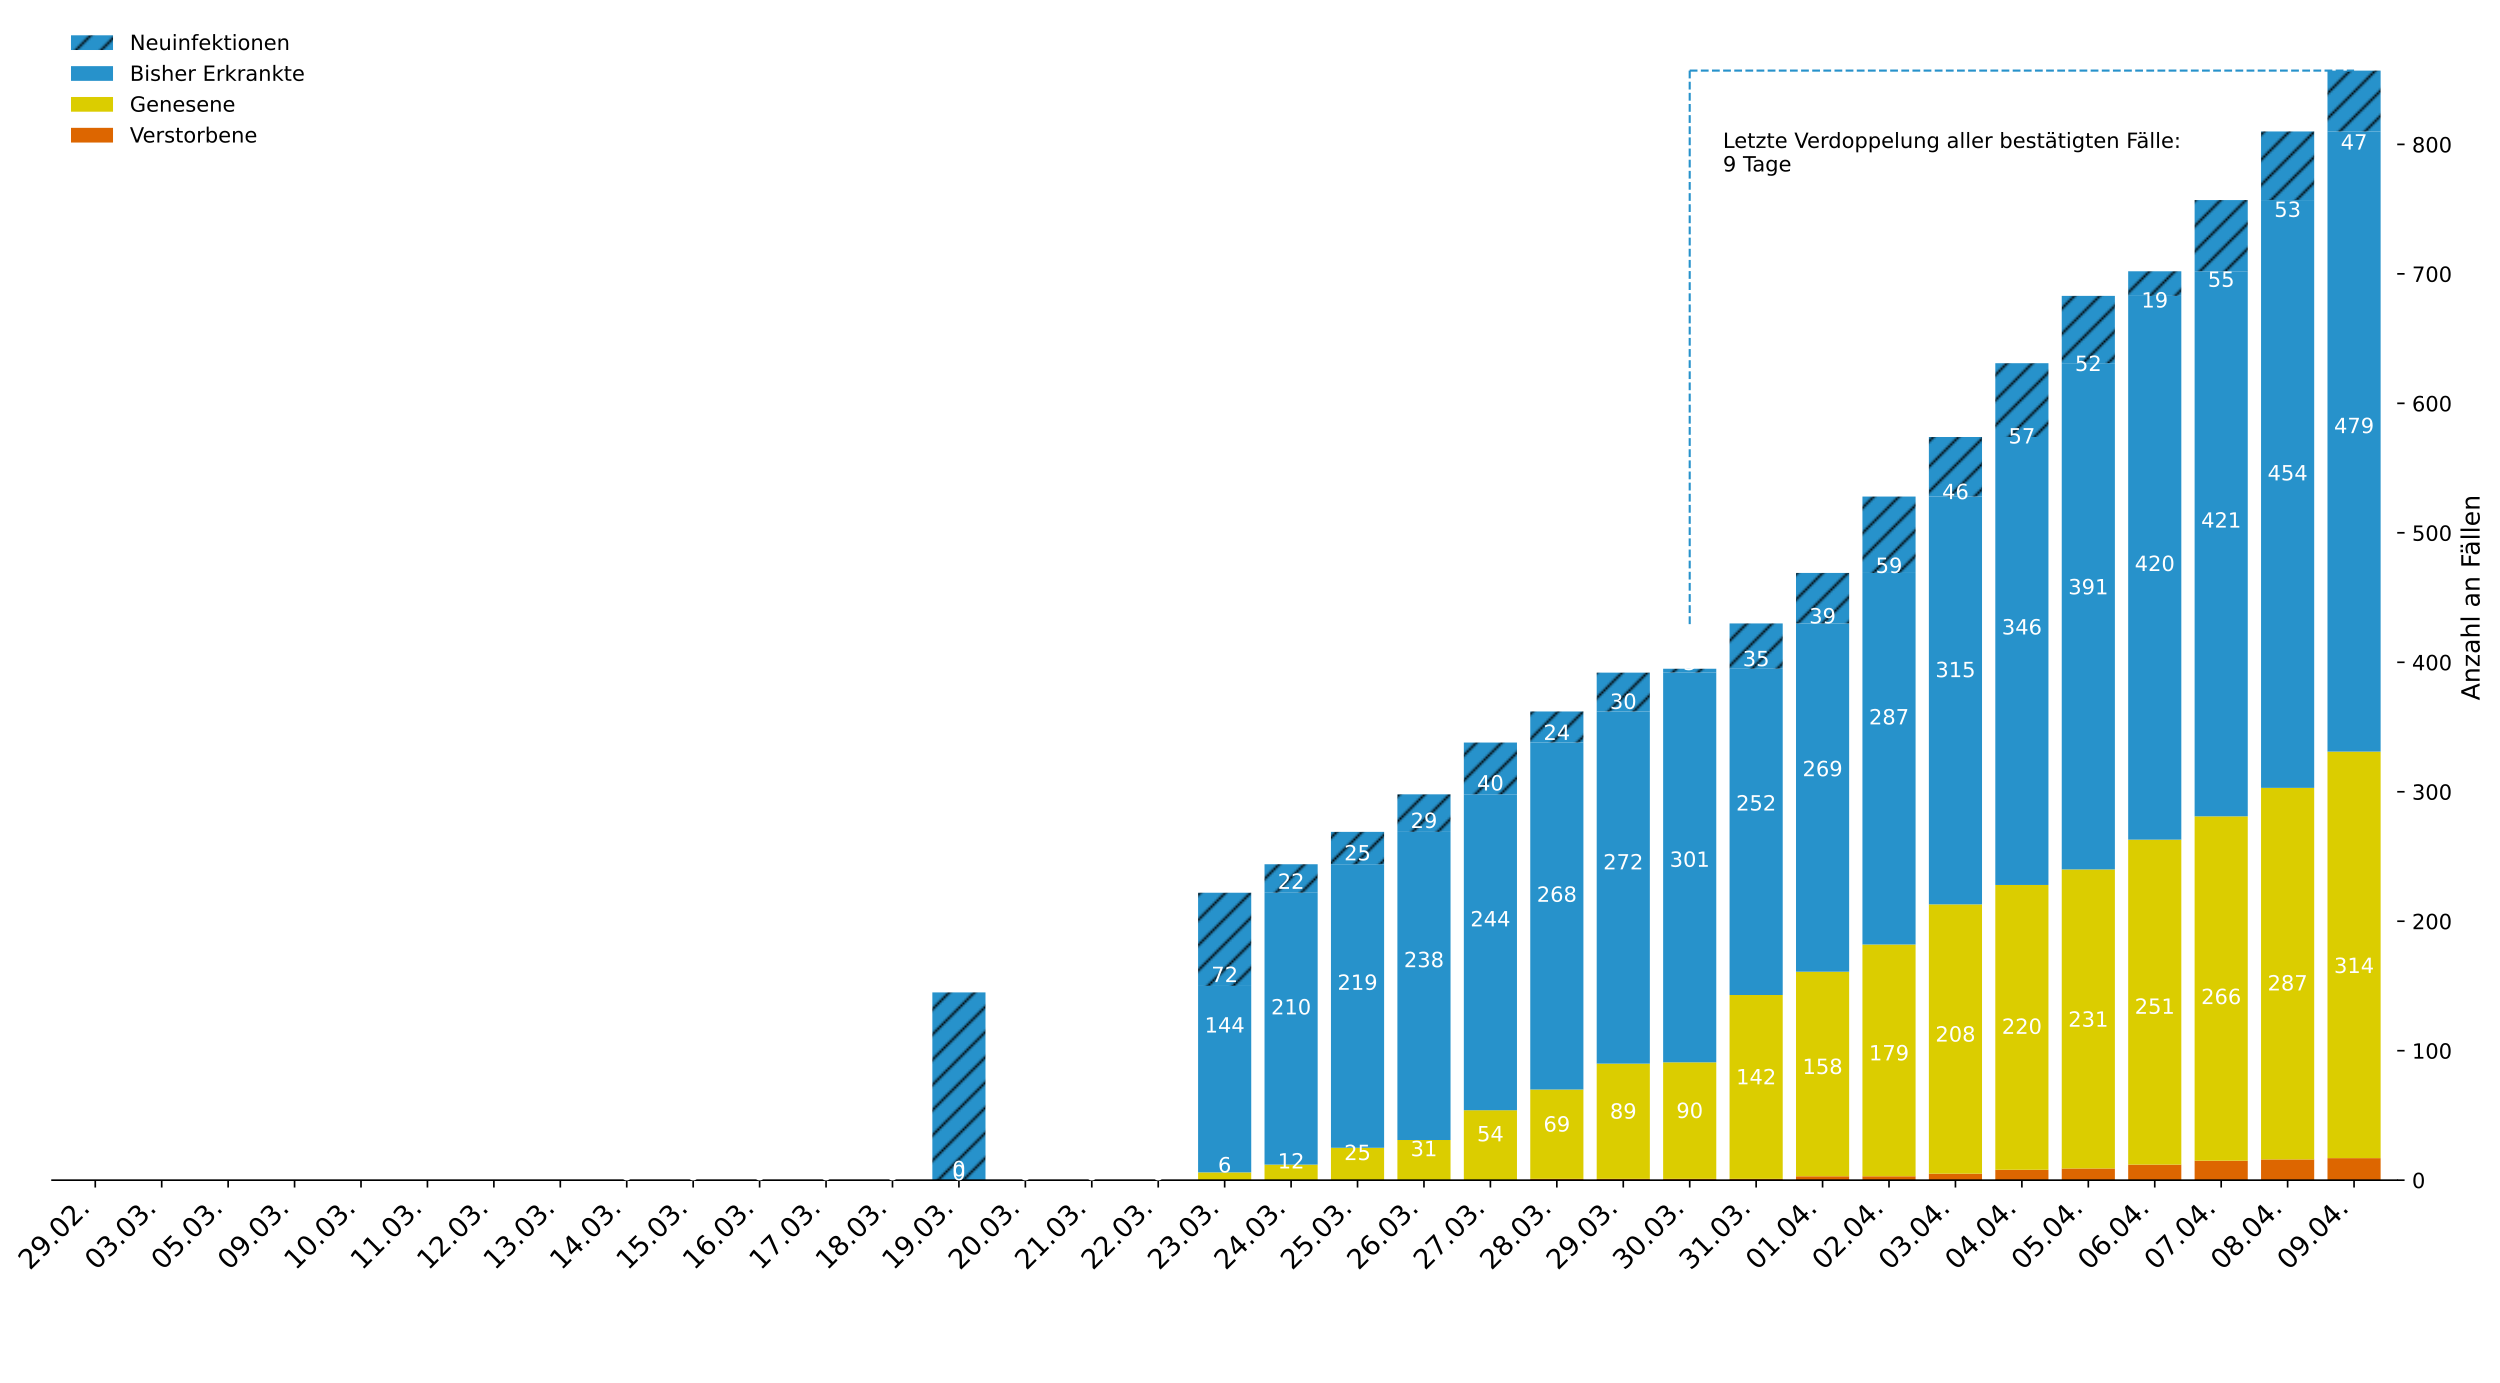 <?xml version="1.0" encoding="utf-8" standalone="no"?>
<!DOCTYPE svg PUBLIC "-//W3C//DTD SVG 1.1//EN"
  "http://www.w3.org/Graphics/SVG/1.1/DTD/svg11.dtd">
<!-- Created with matplotlib (https://matplotlib.org/) -->
<svg height="658.366pt" version="1.1" viewBox="0 0 1189.686 658.366" width="1189.686pt" xmlns="http://www.w3.org/2000/svg" xmlns:xlink="http://www.w3.org/1999/xlink">
 <defs>
  <style type="text/css">
*{stroke-linecap:butt;stroke-linejoin:round;}
  </style>
 </defs>
 <g id="figure_1">
  <g id="patch_1">
   <path d="M 0 658.366 
L 1189.686 658.366 
L 1189.686 0 
L 0 0 
z
" style="fill:#ffffff;"/>
  </g>
  <g id="axes_1">
   <g id="patch_2">
    <path d="M 24.784 561.6 
L 1140.784 561.6 
L 1140.784 7.2 
L 24.784 7.2 
z
" style="fill:#ffffff;"/>
   </g>
   <g id="patch_3">
    <path clip-path="url(#p3e28ecc8ff)" d="M 32.688 561.6 
L 57.98 561.6 
L 57.98 561.6 
L 32.688 561.6 
z
" style="fill:url(#h850bbaea55);"/>
   </g>
   <g id="patch_4">
    <path clip-path="url(#p3e28ecc8ff)" d="M 64.303 561.6 
L 89.595 561.6 
L 89.595 561.6 
L 64.303 561.6 
z
" style="fill:url(#h850bbaea55);"/>
   </g>
   <g id="patch_5">
    <path clip-path="url(#p3e28ecc8ff)" d="M 95.918 561.6 
L 121.209 561.6 
L 121.209 561.6 
L 95.918 561.6 
z
" style="fill:url(#h850bbaea55);"/>
   </g>
   <g id="patch_6">
    <path clip-path="url(#p3e28ecc8ff)" d="M 127.532 561.6 
L 152.824 561.6 
L 152.824 561.6 
L 127.532 561.6 
z
" style="fill:url(#h850bbaea55);"/>
   </g>
   <g id="patch_7">
    <path clip-path="url(#p3e28ecc8ff)" d="M 159.147 561.6 
L 184.439 561.6 
L 184.439 561.6 
L 159.147 561.6 
z
" style="fill:url(#h850bbaea55);"/>
   </g>
   <g id="patch_8">
    <path clip-path="url(#p3e28ecc8ff)" d="M 190.762 561.6 
L 216.054 561.6 
L 216.054 561.6 
L 190.762 561.6 
z
" style="fill:url(#h850bbaea55);"/>
   </g>
   <g id="patch_9">
    <path clip-path="url(#p3e28ecc8ff)" d="M 222.377 561.6 
L 247.668 561.6 
L 247.668 561.6 
L 222.377 561.6 
z
" style="fill:url(#h850bbaea55);"/>
   </g>
   <g id="patch_10">
    <path clip-path="url(#p3e28ecc8ff)" d="M 253.991 561.6 
L 279.283 561.6 
L 279.283 561.6 
L 253.991 561.6 
z
" style="fill:url(#h850bbaea55);"/>
   </g>
   <g id="patch_11">
    <path clip-path="url(#p3e28ecc8ff)" d="M 285.606 561.6 
L 310.898 561.6 
L 310.898 561.6 
L 285.606 561.6 
z
" style="fill:url(#h850bbaea55);"/>
   </g>
   <g id="patch_12">
    <path clip-path="url(#p3e28ecc8ff)" d="M 317.221 561.6 
L 342.513 561.6 
L 342.513 561.6 
L 317.221 561.6 
z
" style="fill:url(#h850bbaea55);"/>
   </g>
   <g id="patch_13">
    <path clip-path="url(#p3e28ecc8ff)" d="M 348.835 561.6 
L 374.127 561.6 
L 374.127 561.6 
L 348.835 561.6 
z
" style="fill:url(#h850bbaea55);"/>
   </g>
   <g id="patch_14">
    <path clip-path="url(#p3e28ecc8ff)" d="M 380.45 561.6 
L 405.742 561.6 
L 405.742 561.6 
L 380.45 561.6 
z
" style="fill:url(#h850bbaea55);"/>
   </g>
   <g id="patch_15">
    <path clip-path="url(#p3e28ecc8ff)" d="M 412.065 561.6 
L 437.357 561.6 
L 437.357 561.6 
L 412.065 561.6 
z
" style="fill:url(#h850bbaea55);"/>
   </g>
   <g id="patch_16">
    <path clip-path="url(#p3e28ecc8ff)" d="M 443.68 561.6 
L 468.971 561.6 
L 468.971 561.6 
L 443.68 561.6 
z
" style="fill:url(#h850bbaea55);"/>
   </g>
   <g id="patch_17">
    <path clip-path="url(#p3e28ecc8ff)" d="M 475.294 561.6 
L 500.586 561.6 
L 500.586 561.6 
L 475.294 561.6 
z
" style="fill:url(#h850bbaea55);"/>
   </g>
   <g id="patch_18">
    <path clip-path="url(#p3e28ecc8ff)" d="M 506.909 561.6 
L 532.201 561.6 
L 532.201 561.6 
L 506.909 561.6 
z
" style="fill:url(#h850bbaea55);"/>
   </g>
   <g id="patch_19">
    <path clip-path="url(#p3e28ecc8ff)" d="M 538.524 561.6 
L 563.816 561.6 
L 563.816 561.6 
L 538.524 561.6 
z
" style="fill:url(#h850bbaea55);"/>
   </g>
   <g id="patch_20">
    <path clip-path="url(#p3e28ecc8ff)" d="M 570.139 561.6 
L 595.43 561.6 
L 595.43 561.6 
L 570.139 561.6 
z
" style="fill:url(#h850bbaea55);"/>
   </g>
   <g id="patch_21">
    <path clip-path="url(#p3e28ecc8ff)" d="M 601.753 561.6 
L 627.045 561.6 
L 627.045 561.6 
L 601.753 561.6 
z
" style="fill:url(#h850bbaea55);"/>
   </g>
   <g id="patch_22">
    <path clip-path="url(#p3e28ecc8ff)" d="M 633.368 561.6 
L 658.66 561.6 
L 658.66 561.6 
L 633.368 561.6 
z
" style="fill:url(#h850bbaea55);"/>
   </g>
   <g id="patch_23">
    <path clip-path="url(#p3e28ecc8ff)" d="M 664.983 561.6 
L 690.275 561.6 
L 690.275 561.6 
L 664.983 561.6 
z
" style="fill:url(#h850bbaea55);"/>
   </g>
   <g id="patch_24">
    <path clip-path="url(#p3e28ecc8ff)" d="M 696.598 561.6 
L 721.889 561.6 
L 721.889 561.6 
L 696.598 561.6 
z
" style="fill:url(#h850bbaea55);"/>
   </g>
   <g id="patch_25">
    <path clip-path="url(#p3e28ecc8ff)" d="M 728.212 561.6 
L 753.504 561.6 
L 753.504 560.984 
L 728.212 560.984 
z
" style="fill:url(#h850bbaea55);"/>
   </g>
   <g id="patch_26">
    <path clip-path="url(#p3e28ecc8ff)" d="M 759.827 561.6 
L 785.119 561.6 
L 785.119 560.984 
L 759.827 560.984 
z
" style="fill:url(#h850bbaea55);"/>
   </g>
   <g id="patch_27">
    <path clip-path="url(#p3e28ecc8ff)" d="M 791.442 561.6 
L 816.733 561.6 
L 816.733 560.984 
L 791.442 560.984 
z
" style="fill:url(#h850bbaea55);"/>
   </g>
   <g id="patch_28">
    <path clip-path="url(#p3e28ecc8ff)" d="M 823.056 561.6 
L 848.348 561.6 
L 848.348 560.984 
L 823.056 560.984 
z
" style="fill:url(#h850bbaea55);"/>
   </g>
   <g id="patch_29">
    <path clip-path="url(#p3e28ecc8ff)" d="M 854.671 561.6 
L 879.963 561.6 
L 879.963 559.752 
L 854.671 559.752 
z
" style="fill:url(#h850bbaea55);"/>
   </g>
   <g id="patch_30">
    <path clip-path="url(#p3e28ecc8ff)" d="M 886.286 561.6 
L 911.578 561.6 
L 911.578 559.752 
L 886.286 559.752 
z
" style="fill:url(#h850bbaea55);"/>
   </g>
   <g id="patch_31">
    <path clip-path="url(#p3e28ecc8ff)" d="M 917.901 561.6 
L 943.192 561.6 
L 943.192 558.519 
L 917.901 558.519 
z
" style="fill:url(#h850bbaea55);"/>
   </g>
   <g id="patch_32">
    <path clip-path="url(#p3e28ecc8ff)" d="M 949.515 561.6 
L 974.807 561.6 
L 974.807 556.671 
L 949.515 556.671 
z
" style="fill:url(#h850bbaea55);"/>
   </g>
   <g id="patch_33">
    <path clip-path="url(#p3e28ecc8ff)" d="M 981.13 561.6 
L 1006.422 561.6 
L 1006.422 556.055 
L 981.13 556.055 
z
" style="fill:url(#h850bbaea55);"/>
   </g>
   <g id="patch_34">
    <path clip-path="url(#p3e28ecc8ff)" d="M 1012.745 561.6 
L 1038.037 561.6 
L 1038.037 554.207 
L 1012.745 554.207 
z
" style="fill:url(#h850bbaea55);"/>
   </g>
   <g id="patch_35">
    <path clip-path="url(#p3e28ecc8ff)" d="M 1044.36 561.6 
L 1069.651 561.6 
L 1069.651 552.358 
L 1044.36 552.358 
z
" style="fill:url(#h850bbaea55);"/>
   </g>
   <g id="patch_36">
    <path clip-path="url(#p3e28ecc8ff)" d="M 1075.974 561.6 
L 1101.266 561.6 
L 1101.266 551.742 
L 1075.974 551.742 
z
" style="fill:url(#h850bbaea55);"/>
   </g>
   <g id="patch_37">
    <path clip-path="url(#p3e28ecc8ff)" d="M 1107.589 561.6 
L 1132.881 561.6 
L 1132.881 551.126 
L 1107.589 551.126 
z
" style="fill:url(#h850bbaea55);"/>
   </g>
   <g id="patch_38">
    <path clip-path="url(#p3e28ecc8ff)" d="M 32.688 561.6 
L 57.98 561.6 
L 57.98 561.6 
L 32.688 561.6 
z
" style="fill:url(#h25469c58e7);"/>
   </g>
   <g id="patch_39">
    <path clip-path="url(#p3e28ecc8ff)" d="M 64.303 561.6 
L 89.595 561.6 
L 89.595 561.6 
L 64.303 561.6 
z
" style="fill:url(#h25469c58e7);"/>
   </g>
   <g id="patch_40">
    <path clip-path="url(#p3e28ecc8ff)" d="M 95.918 561.6 
L 121.209 561.6 
L 121.209 561.6 
L 95.918 561.6 
z
" style="fill:url(#h25469c58e7);"/>
   </g>
   <g id="patch_41">
    <path clip-path="url(#p3e28ecc8ff)" d="M 127.532 561.6 
L 152.824 561.6 
L 152.824 561.6 
L 127.532 561.6 
z
" style="fill:url(#h25469c58e7);"/>
   </g>
   <g id="patch_42">
    <path clip-path="url(#p3e28ecc8ff)" d="M 159.147 561.6 
L 184.439 561.6 
L 184.439 561.6 
L 159.147 561.6 
z
" style="fill:url(#h25469c58e7);"/>
   </g>
   <g id="patch_43">
    <path clip-path="url(#p3e28ecc8ff)" d="M 190.762 561.6 
L 216.054 561.6 
L 216.054 561.6 
L 190.762 561.6 
z
" style="fill:url(#h25469c58e7);"/>
   </g>
   <g id="patch_44">
    <path clip-path="url(#p3e28ecc8ff)" d="M 222.377 561.6 
L 247.668 561.6 
L 247.668 561.6 
L 222.377 561.6 
z
" style="fill:url(#h25469c58e7);"/>
   </g>
   <g id="patch_45">
    <path clip-path="url(#p3e28ecc8ff)" d="M 253.991 561.6 
L 279.283 561.6 
L 279.283 561.6 
L 253.991 561.6 
z
" style="fill:url(#h25469c58e7);"/>
   </g>
   <g id="patch_46">
    <path clip-path="url(#p3e28ecc8ff)" d="M 285.606 561.6 
L 310.898 561.6 
L 310.898 561.6 
L 285.606 561.6 
z
" style="fill:url(#h25469c58e7);"/>
   </g>
   <g id="patch_47">
    <path clip-path="url(#p3e28ecc8ff)" d="M 317.221 561.6 
L 342.513 561.6 
L 342.513 561.6 
L 317.221 561.6 
z
" style="fill:url(#h25469c58e7);"/>
   </g>
   <g id="patch_48">
    <path clip-path="url(#p3e28ecc8ff)" d="M 348.835 561.6 
L 374.127 561.6 
L 374.127 561.6 
L 348.835 561.6 
z
" style="fill:url(#h25469c58e7);"/>
   </g>
   <g id="patch_49">
    <path clip-path="url(#p3e28ecc8ff)" d="M 380.45 561.6 
L 405.742 561.6 
L 405.742 561.6 
L 380.45 561.6 
z
" style="fill:url(#h25469c58e7);"/>
   </g>
   <g id="patch_50">
    <path clip-path="url(#p3e28ecc8ff)" d="M 412.065 561.6 
L 437.357 561.6 
L 437.357 561.6 
L 412.065 561.6 
z
" style="fill:url(#h25469c58e7);"/>
   </g>
   <g id="patch_51">
    <path clip-path="url(#p3e28ecc8ff)" d="M 443.68 561.6 
L 468.971 561.6 
L 468.971 561.6 
L 443.68 561.6 
z
" style="fill:url(#h25469c58e7);"/>
   </g>
   <g id="patch_52">
    <path clip-path="url(#p3e28ecc8ff)" d="M 475.294 561.6 
L 500.586 561.6 
L 500.586 561.6 
L 475.294 561.6 
z
" style="fill:url(#h25469c58e7);"/>
   </g>
   <g id="patch_53">
    <path clip-path="url(#p3e28ecc8ff)" d="M 506.909 561.6 
L 532.201 561.6 
L 532.201 561.6 
L 506.909 561.6 
z
" style="fill:url(#h25469c58e7);"/>
   </g>
   <g id="patch_54">
    <path clip-path="url(#p3e28ecc8ff)" d="M 538.524 561.6 
L 563.816 561.6 
L 563.816 561.6 
L 538.524 561.6 
z
" style="fill:url(#h25469c58e7);"/>
   </g>
   <g id="patch_55">
    <path clip-path="url(#p3e28ecc8ff)" d="M 570.139 561.6 
L 595.43 561.6 
L 595.43 557.903 
L 570.139 557.903 
z
" style="fill:url(#h25469c58e7);"/>
   </g>
   <g id="patch_56">
    <path clip-path="url(#p3e28ecc8ff)" d="M 601.753 561.6 
L 627.045 561.6 
L 627.045 554.207 
L 601.753 554.207 
z
" style="fill:url(#h25469c58e7);"/>
   </g>
   <g id="patch_57">
    <path clip-path="url(#p3e28ecc8ff)" d="M 633.368 561.6 
L 658.66 561.6 
L 658.66 546.197 
L 633.368 546.197 
z
" style="fill:url(#h25469c58e7);"/>
   </g>
   <g id="patch_58">
    <path clip-path="url(#p3e28ecc8ff)" d="M 664.983 561.6 
L 690.275 561.6 
L 690.275 542.501 
L 664.983 542.501 
z
" style="fill:url(#h25469c58e7);"/>
   </g>
   <g id="patch_59">
    <path clip-path="url(#p3e28ecc8ff)" d="M 696.598 561.6 
L 721.889 561.6 
L 721.889 528.33 
L 696.598 528.33 
z
" style="fill:url(#h25469c58e7);"/>
   </g>
   <g id="patch_60">
    <path clip-path="url(#p3e28ecc8ff)" d="M 728.212 560.984 
L 753.504 560.984 
L 753.504 518.473 
L 728.212 518.473 
z
" style="fill:url(#h25469c58e7);"/>
   </g>
   <g id="patch_61">
    <path clip-path="url(#p3e28ecc8ff)" d="M 759.827 560.984 
L 785.119 560.984 
L 785.119 506.151 
L 759.827 506.151 
z
" style="fill:url(#h25469c58e7);"/>
   </g>
   <g id="patch_62">
    <path clip-path="url(#p3e28ecc8ff)" d="M 791.442 560.984 
L 816.733 560.984 
L 816.733 505.535 
L 791.442 505.535 
z
" style="fill:url(#h25469c58e7);"/>
   </g>
   <g id="patch_63">
    <path clip-path="url(#p3e28ecc8ff)" d="M 823.056 560.984 
L 848.348 560.984 
L 848.348 473.497 
L 823.056 473.497 
z
" style="fill:url(#h25469c58e7);"/>
   </g>
   <g id="patch_64">
    <path clip-path="url(#p3e28ecc8ff)" d="M 854.671 559.752 
L 879.963 559.752 
L 879.963 462.407 
L 854.671 462.407 
z
" style="fill:url(#h25469c58e7);"/>
   </g>
   <g id="patch_65">
    <path clip-path="url(#p3e28ecc8ff)" d="M 886.286 559.752 
L 911.578 559.752 
L 911.578 449.469 
L 886.286 449.469 
z
" style="fill:url(#h25469c58e7);"/>
   </g>
   <g id="patch_66">
    <path clip-path="url(#p3e28ecc8ff)" d="M 917.901 558.519 
L 943.192 558.519 
L 943.192 430.37 
L 917.901 430.37 
z
" style="fill:url(#h25469c58e7);"/>
   </g>
   <g id="patch_67">
    <path clip-path="url(#p3e28ecc8ff)" d="M 949.515 556.671 
L 974.807 556.671 
L 974.807 421.129 
L 949.515 421.129 
z
" style="fill:url(#h25469c58e7);"/>
   </g>
   <g id="patch_68">
    <path clip-path="url(#p3e28ecc8ff)" d="M 981.13 556.055 
L 1006.422 556.055 
L 1006.422 413.735 
L 981.13 413.735 
z
" style="fill:url(#h25469c58e7);"/>
   </g>
   <g id="patch_69">
    <path clip-path="url(#p3e28ecc8ff)" d="M 1012.745 554.207 
L 1038.037 554.207 
L 1038.037 399.565 
L 1012.745 399.565 
z
" style="fill:url(#h25469c58e7);"/>
   </g>
   <g id="patch_70">
    <path clip-path="url(#p3e28ecc8ff)" d="M 1044.36 552.358 
L 1069.651 552.358 
L 1069.651 388.475 
L 1044.36 388.475 
z
" style="fill:url(#h25469c58e7);"/>
   </g>
   <g id="patch_71">
    <path clip-path="url(#p3e28ecc8ff)" d="M 1075.974 551.742 
L 1101.266 551.742 
L 1101.266 374.921 
L 1075.974 374.921 
z
" style="fill:url(#h25469c58e7);"/>
   </g>
   <g id="patch_72">
    <path clip-path="url(#p3e28ecc8ff)" d="M 1107.589 551.126 
L 1132.881 551.126 
L 1132.881 357.67 
L 1107.589 357.67 
z
" style="fill:url(#h25469c58e7);"/>
   </g>
   <g id="patch_73">
    <path clip-path="url(#p3e28ecc8ff)" d="M 32.688 561.6 
L 57.98 561.6 
L 57.98 561.6 
L 32.688 561.6 
z
" style="fill:url(#h347dac7796);"/>
   </g>
   <g id="patch_74">
    <path clip-path="url(#p3e28ecc8ff)" d="M 64.303 561.6 
L 89.595 561.6 
L 89.595 561.6 
L 64.303 561.6 
z
" style="fill:url(#h347dac7796);"/>
   </g>
   <g id="patch_75">
    <path clip-path="url(#p3e28ecc8ff)" d="M 95.918 561.6 
L 121.209 561.6 
L 121.209 561.6 
L 95.918 561.6 
z
" style="fill:url(#h347dac7796);"/>
   </g>
   <g id="patch_76">
    <path clip-path="url(#p3e28ecc8ff)" d="M 127.532 561.6 
L 152.824 561.6 
L 152.824 561.6 
L 127.532 561.6 
z
" style="fill:url(#h347dac7796);"/>
   </g>
   <g id="patch_77">
    <path clip-path="url(#p3e28ecc8ff)" d="M 159.147 561.6 
L 184.439 561.6 
L 184.439 561.6 
L 159.147 561.6 
z
" style="fill:url(#h347dac7796);"/>
   </g>
   <g id="patch_78">
    <path clip-path="url(#p3e28ecc8ff)" d="M 190.762 561.6 
L 216.054 561.6 
L 216.054 561.6 
L 190.762 561.6 
z
" style="fill:url(#h347dac7796);"/>
   </g>
   <g id="patch_79">
    <path clip-path="url(#p3e28ecc8ff)" d="M 222.377 561.6 
L 247.668 561.6 
L 247.668 561.6 
L 222.377 561.6 
z
" style="fill:url(#h347dac7796);"/>
   </g>
   <g id="patch_80">
    <path clip-path="url(#p3e28ecc8ff)" d="M 253.991 561.6 
L 279.283 561.6 
L 279.283 561.6 
L 253.991 561.6 
z
" style="fill:url(#h347dac7796);"/>
   </g>
   <g id="patch_81">
    <path clip-path="url(#p3e28ecc8ff)" d="M 285.606 561.6 
L 310.898 561.6 
L 310.898 561.6 
L 285.606 561.6 
z
" style="fill:url(#h347dac7796);"/>
   </g>
   <g id="patch_82">
    <path clip-path="url(#p3e28ecc8ff)" d="M 317.221 561.6 
L 342.513 561.6 
L 342.513 561.6 
L 317.221 561.6 
z
" style="fill:url(#h347dac7796);"/>
   </g>
   <g id="patch_83">
    <path clip-path="url(#p3e28ecc8ff)" d="M 348.835 561.6 
L 374.127 561.6 
L 374.127 561.6 
L 348.835 561.6 
z
" style="fill:url(#h347dac7796);"/>
   </g>
   <g id="patch_84">
    <path clip-path="url(#p3e28ecc8ff)" d="M 380.45 561.6 
L 405.742 561.6 
L 405.742 561.6 
L 380.45 561.6 
z
" style="fill:url(#h347dac7796);"/>
   </g>
   <g id="patch_85">
    <path clip-path="url(#p3e28ecc8ff)" d="M 412.065 561.6 
L 437.357 561.6 
L 437.357 561.6 
L 412.065 561.6 
z
" style="fill:url(#h347dac7796);"/>
   </g>
   <g id="patch_86">
    <path clip-path="url(#p3e28ecc8ff)" d="M 443.68 561.6 
L 468.971 561.6 
L 468.971 561.6 
L 443.68 561.6 
z
" style="fill:url(#h347dac7796);"/>
   </g>
   <g id="patch_87">
    <path clip-path="url(#p3e28ecc8ff)" d="M 475.294 561.6 
L 500.586 561.6 
L 500.586 561.6 
L 475.294 561.6 
z
" style="fill:url(#h347dac7796);"/>
   </g>
   <g id="patch_88">
    <path clip-path="url(#p3e28ecc8ff)" d="M 506.909 561.6 
L 532.201 561.6 
L 532.201 561.6 
L 506.909 561.6 
z
" style="fill:url(#h347dac7796);"/>
   </g>
   <g id="patch_89">
    <path clip-path="url(#p3e28ecc8ff)" d="M 538.524 561.6 
L 563.816 561.6 
L 563.816 561.6 
L 538.524 561.6 
z
" style="fill:url(#h347dac7796);"/>
   </g>
   <g id="patch_90">
    <path clip-path="url(#p3e28ecc8ff)" d="M 570.139 557.903 
L 595.43 557.903 
L 595.43 469.185 
L 570.139 469.185 
z
" style="fill:url(#h347dac7796);"/>
   </g>
   <g id="patch_91">
    <path clip-path="url(#p3e28ecc8ff)" d="M 601.753 554.207 
L 627.045 554.207 
L 627.045 424.825 
L 601.753 424.825 
z
" style="fill:url(#h347dac7796);"/>
   </g>
   <g id="patch_92">
    <path clip-path="url(#p3e28ecc8ff)" d="M 633.368 546.197 
L 658.66 546.197 
L 658.66 411.271 
L 633.368 411.271 
z
" style="fill:url(#h347dac7796);"/>
   </g>
   <g id="patch_93">
    <path clip-path="url(#p3e28ecc8ff)" d="M 664.983 542.501 
L 690.275 542.501 
L 690.275 395.868 
L 664.983 395.868 
z
" style="fill:url(#h347dac7796);"/>
   </g>
   <g id="patch_94">
    <path clip-path="url(#p3e28ecc8ff)" d="M 696.598 528.33 
L 721.889 528.33 
L 721.889 378.001 
L 696.598 378.001 
z
" style="fill:url(#h347dac7796);"/>
   </g>
   <g id="patch_95">
    <path clip-path="url(#p3e28ecc8ff)" d="M 728.212 518.473 
L 753.504 518.473 
L 753.504 353.357 
L 728.212 353.357 
z
" style="fill:url(#h347dac7796);"/>
   </g>
   <g id="patch_96">
    <path clip-path="url(#p3e28ecc8ff)" d="M 759.827 506.151 
L 785.119 506.151 
L 785.119 338.571 
L 759.827 338.571 
z
" style="fill:url(#h347dac7796);"/>
   </g>
   <g id="patch_97">
    <path clip-path="url(#p3e28ecc8ff)" d="M 791.442 505.535 
L 816.733 505.535 
L 816.733 320.088 
L 791.442 320.088 
z
" style="fill:url(#h347dac7796);"/>
   </g>
   <g id="patch_98">
    <path clip-path="url(#p3e28ecc8ff)" d="M 823.056 473.497 
L 848.348 473.497 
L 848.348 318.239 
L 823.056 318.239 
z
" style="fill:url(#h347dac7796);"/>
   </g>
   <g id="patch_99">
    <path clip-path="url(#p3e28ecc8ff)" d="M 854.671 462.407 
L 879.963 462.407 
L 879.963 296.676 
L 854.671 296.676 
z
" style="fill:url(#h347dac7796);"/>
   </g>
   <g id="patch_100">
    <path clip-path="url(#p3e28ecc8ff)" d="M 886.286 449.469 
L 911.578 449.469 
L 911.578 272.648 
L 886.286 272.648 
z
" style="fill:url(#h347dac7796);"/>
   </g>
   <g id="patch_101">
    <path clip-path="url(#p3e28ecc8ff)" d="M 917.901 430.37 
L 943.192 430.37 
L 943.192 236.298 
L 917.901 236.298 
z
" style="fill:url(#h347dac7796);"/>
   </g>
   <g id="patch_102">
    <path clip-path="url(#p3e28ecc8ff)" d="M 949.515 421.129 
L 974.807 421.129 
L 974.807 207.957 
L 949.515 207.957 
z
" style="fill:url(#h347dac7796);"/>
   </g>
   <g id="patch_103">
    <path clip-path="url(#p3e28ecc8ff)" d="M 981.13 413.735 
L 1006.422 413.735 
L 1006.422 172.839 
L 981.13 172.839 
z
" style="fill:url(#h347dac7796);"/>
   </g>
   <g id="patch_104">
    <path clip-path="url(#p3e28ecc8ff)" d="M 1012.745 399.565 
L 1038.037 399.565 
L 1038.037 140.802 
L 1012.745 140.802 
z
" style="fill:url(#h347dac7796);"/>
   </g>
   <g id="patch_105">
    <path clip-path="url(#p3e28ecc8ff)" d="M 1044.36 388.475 
L 1069.651 388.475 
L 1069.651 129.096 
L 1044.36 129.096 
z
" style="fill:url(#h347dac7796);"/>
   </g>
   <g id="patch_106">
    <path clip-path="url(#p3e28ecc8ff)" d="M 1075.974 374.921 
L 1101.266 374.921 
L 1101.266 95.21 
L 1075.974 95.21 
z
" style="fill:url(#h347dac7796);"/>
   </g>
   <g id="patch_107">
    <path clip-path="url(#p3e28ecc8ff)" d="M 1107.589 357.67 
L 1132.881 357.67 
L 1132.881 62.557 
L 1107.589 62.557 
z
" style="fill:url(#h347dac7796);"/>
   </g>
   <g id="patch_108">
    <path clip-path="url(#p3e28ecc8ff)" d="M 32.688 561.6 
L 57.98 561.6 
L 57.98 561.6 
L 32.688 561.6 
z
" style="fill:url(#hb1ee877591);"/>
   </g>
   <g id="patch_109">
    <path clip-path="url(#p3e28ecc8ff)" d="M 64.303 561.6 
L 89.595 561.6 
L 89.595 561.6 
L 64.303 561.6 
z
" style="fill:url(#hb1ee877591);"/>
   </g>
   <g id="patch_110">
    <path clip-path="url(#p3e28ecc8ff)" d="M 95.918 561.6 
L 121.209 561.6 
L 121.209 561.6 
L 95.918 561.6 
z
" style="fill:url(#hb1ee877591);"/>
   </g>
   <g id="patch_111">
    <path clip-path="url(#p3e28ecc8ff)" d="M 127.532 561.6 
L 152.824 561.6 
L 152.824 561.6 
L 127.532 561.6 
z
" style="fill:url(#hb1ee877591);"/>
   </g>
   <g id="patch_112">
    <path clip-path="url(#p3e28ecc8ff)" d="M 159.147 561.6 
L 184.439 561.6 
L 184.439 561.6 
L 159.147 561.6 
z
" style="fill:url(#hb1ee877591);"/>
   </g>
   <g id="patch_113">
    <path clip-path="url(#p3e28ecc8ff)" d="M 190.762 561.6 
L 216.054 561.6 
L 216.054 561.6 
L 190.762 561.6 
z
" style="fill:url(#hb1ee877591);"/>
   </g>
   <g id="patch_114">
    <path clip-path="url(#p3e28ecc8ff)" d="M 222.377 561.6 
L 247.668 561.6 
L 247.668 561.6 
L 222.377 561.6 
z
" style="fill:url(#hb1ee877591);"/>
   </g>
   <g id="patch_115">
    <path clip-path="url(#p3e28ecc8ff)" d="M 253.991 561.6 
L 279.283 561.6 
L 279.283 561.6 
L 253.991 561.6 
z
" style="fill:url(#hb1ee877591);"/>
   </g>
   <g id="patch_116">
    <path clip-path="url(#p3e28ecc8ff)" d="M 285.606 561.6 
L 310.898 561.6 
L 310.898 561.6 
L 285.606 561.6 
z
" style="fill:url(#hb1ee877591);"/>
   </g>
   <g id="patch_117">
    <path clip-path="url(#p3e28ecc8ff)" d="M 317.221 561.6 
L 342.513 561.6 
L 342.513 561.6 
L 317.221 561.6 
z
" style="fill:url(#hb1ee877591);"/>
   </g>
   <g id="patch_118">
    <path clip-path="url(#p3e28ecc8ff)" d="M 348.835 561.6 
L 374.127 561.6 
L 374.127 561.6 
L 348.835 561.6 
z
" style="fill:url(#hb1ee877591);"/>
   </g>
   <g id="patch_119">
    <path clip-path="url(#p3e28ecc8ff)" d="M 380.45 561.6 
L 405.742 561.6 
L 405.742 561.6 
L 380.45 561.6 
z
" style="fill:url(#hb1ee877591);"/>
   </g>
   <g id="patch_120">
    <path clip-path="url(#p3e28ecc8ff)" d="M 412.065 561.6 
L 437.357 561.6 
L 437.357 561.6 
L 412.065 561.6 
z
" style="fill:url(#hb1ee877591);"/>
   </g>
   <g id="patch_121">
    <path clip-path="url(#p3e28ecc8ff)" d="M 443.68 561.6 
L 468.971 561.6 
L 468.971 472.265 
L 443.68 472.265 
z
" style="fill:url(#hb1ee877591);"/>
   </g>
   <g id="patch_122">
    <path clip-path="url(#p3e28ecc8ff)" d="M 475.294 561.6 
L 500.586 561.6 
L 500.586 561.6 
L 475.294 561.6 
z
" style="fill:url(#hb1ee877591);"/>
   </g>
   <g id="patch_123">
    <path clip-path="url(#p3e28ecc8ff)" d="M 506.909 561.6 
L 532.201 561.6 
L 532.201 561.6 
L 506.909 561.6 
z
" style="fill:url(#hb1ee877591);"/>
   </g>
   <g id="patch_124">
    <path clip-path="url(#p3e28ecc8ff)" d="M 538.524 561.6 
L 563.816 561.6 
L 563.816 561.6 
L 538.524 561.6 
z
" style="fill:url(#hb1ee877591);"/>
   </g>
   <g id="patch_125">
    <path clip-path="url(#p3e28ecc8ff)" d="M 570.139 469.185 
L 595.43 469.185 
L 595.43 424.825 
L 570.139 424.825 
z
" style="fill:url(#hb1ee877591);"/>
   </g>
   <g id="patch_126">
    <path clip-path="url(#p3e28ecc8ff)" d="M 601.753 424.825 
L 627.045 424.825 
L 627.045 411.271 
L 601.753 411.271 
z
" style="fill:url(#hb1ee877591);"/>
   </g>
   <g id="patch_127">
    <path clip-path="url(#p3e28ecc8ff)" d="M 633.368 411.271 
L 658.66 411.271 
L 658.66 395.868 
L 633.368 395.868 
z
" style="fill:url(#hb1ee877591);"/>
   </g>
   <g id="patch_128">
    <path clip-path="url(#p3e28ecc8ff)" d="M 664.983 395.868 
L 690.275 395.868 
L 690.275 378.001 
L 664.983 378.001 
z
" style="fill:url(#hb1ee877591);"/>
   </g>
   <g id="patch_129">
    <path clip-path="url(#p3e28ecc8ff)" d="M 696.598 378.001 
L 721.889 378.001 
L 721.889 353.357 
L 696.598 353.357 
z
" style="fill:url(#hb1ee877591);"/>
   </g>
   <g id="patch_130">
    <path clip-path="url(#p3e28ecc8ff)" d="M 728.212 353.357 
L 753.504 353.357 
L 753.504 338.571 
L 728.212 338.571 
z
" style="fill:url(#hb1ee877591);"/>
   </g>
   <g id="patch_131">
    <path clip-path="url(#p3e28ecc8ff)" d="M 759.827 338.571 
L 785.119 338.571 
L 785.119 320.088 
L 759.827 320.088 
z
" style="fill:url(#hb1ee877591);"/>
   </g>
   <g id="patch_132">
    <path clip-path="url(#p3e28ecc8ff)" d="M 791.442 320.088 
L 816.733 320.088 
L 816.733 318.239 
L 791.442 318.239 
z
" style="fill:url(#hb1ee877591);"/>
   </g>
   <g id="patch_133">
    <path clip-path="url(#p3e28ecc8ff)" d="M 823.056 318.239 
L 848.348 318.239 
L 848.348 296.676 
L 823.056 296.676 
z
" style="fill:url(#hb1ee877591);"/>
   </g>
   <g id="patch_134">
    <path clip-path="url(#p3e28ecc8ff)" d="M 854.671 296.676 
L 879.963 296.676 
L 879.963 272.648 
L 854.671 272.648 
z
" style="fill:url(#hb1ee877591);"/>
   </g>
   <g id="patch_135">
    <path clip-path="url(#p3e28ecc8ff)" d="M 886.286 272.648 
L 911.578 272.648 
L 911.578 236.298 
L 886.286 236.298 
z
" style="fill:url(#hb1ee877591);"/>
   </g>
   <g id="patch_136">
    <path clip-path="url(#p3e28ecc8ff)" d="M 917.901 236.298 
L 943.192 236.298 
L 943.192 207.957 
L 917.901 207.957 
z
" style="fill:url(#hb1ee877591);"/>
   </g>
   <g id="patch_137">
    <path clip-path="url(#p3e28ecc8ff)" d="M 949.515 207.957 
L 974.807 207.957 
L 974.807 172.839 
L 949.515 172.839 
z
" style="fill:url(#hb1ee877591);"/>
   </g>
   <g id="patch_138">
    <path clip-path="url(#p3e28ecc8ff)" d="M 981.13 172.839 
L 1006.422 172.839 
L 1006.422 140.802 
L 981.13 140.802 
z
" style="fill:url(#hb1ee877591);"/>
   </g>
   <g id="patch_139">
    <path clip-path="url(#p3e28ecc8ff)" d="M 1012.745 140.802 
L 1038.037 140.802 
L 1038.037 129.096 
L 1012.745 129.096 
z
" style="fill:url(#hb1ee877591);"/>
   </g>
   <g id="patch_140">
    <path clip-path="url(#p3e28ecc8ff)" d="M 1044.36 129.096 
L 1069.651 129.096 
L 1069.651 95.21 
L 1044.36 95.21 
z
" style="fill:url(#hb1ee877591);"/>
   </g>
   <g id="patch_141">
    <path clip-path="url(#p3e28ecc8ff)" d="M 1075.974 95.21 
L 1101.266 95.21 
L 1101.266 62.557 
L 1075.974 62.557 
z
" style="fill:url(#hb1ee877591);"/>
   </g>
   <g id="patch_142">
    <path clip-path="url(#p3e28ecc8ff)" d="M 1107.589 62.557 
L 1132.881 62.557 
L 1132.881 33.6 
L 1107.589 33.6 
z
" style="fill:url(#hb1ee877591);"/>
   </g>
   <g id="matplotlib.axis_1">
    <g id="xtick_1">
     <g id="line2d_1">
      <defs>
       <path d="M 0 0 
L 0 3.5 
" id="m16dd6a695c" style="stroke:#000000;stroke-width:0.8;"/>
      </defs>
      <g>
       <use style="stroke:#000000;stroke-width:0.8;" x="45.334" xlink:href="#m16dd6a695c" y="561.6"/>
      </g>
     </g>
     <g id="text_1">
      <!-- 29.02. -->
      <defs>
       <path d="M 19.188 8.297 
L 53.609 8.297 
L 53.609 0 
L 7.328 0 
L 7.328 8.297 
Q 12.938 14.109 22.625 23.891 
Q 32.328 33.688 34.812 36.531 
Q 39.547 41.844 41.422 45.531 
Q 43.312 49.219 43.312 52.781 
Q 43.312 58.594 39.234 62.25 
Q 35.156 65.922 28.609 65.922 
Q 23.969 65.922 18.812 64.312 
Q 13.672 62.703 7.812 59.422 
L 7.812 69.391 
Q 13.766 71.781 18.938 73 
Q 24.125 74.219 28.422 74.219 
Q 39.75 74.219 46.484 68.547 
Q 53.219 62.891 53.219 53.422 
Q 53.219 48.922 51.531 44.891 
Q 49.859 40.875 45.406 35.406 
Q 44.188 33.984 37.641 27.219 
Q 31.109 20.453 19.188 8.297 
z
" id="DejaVuSans-50"/>
       <path d="M 10.984 1.516 
L 10.984 10.5 
Q 14.703 8.734 18.5 7.812 
Q 22.312 6.891 25.984 6.891 
Q 35.75 6.891 40.891 13.453 
Q 46.047 20.016 46.781 33.406 
Q 43.953 29.203 39.594 26.953 
Q 35.25 24.703 29.984 24.703 
Q 19.047 24.703 12.672 31.312 
Q 6.297 37.938 6.297 49.422 
Q 6.297 60.641 12.938 67.422 
Q 19.578 74.219 30.609 74.219 
Q 43.266 74.219 49.922 64.516 
Q 56.594 54.828 56.594 36.375 
Q 56.594 19.141 48.406 8.859 
Q 40.234 -1.422 26.422 -1.422 
Q 22.703 -1.422 18.891 -0.688 
Q 15.094 0.047 10.984 1.516 
z
M 30.609 32.422 
Q 37.25 32.422 41.125 36.953 
Q 45.016 41.5 45.016 49.422 
Q 45.016 57.281 41.125 61.844 
Q 37.25 66.406 30.609 66.406 
Q 23.969 66.406 20.094 61.844 
Q 16.219 57.281 16.219 49.422 
Q 16.219 41.5 20.094 36.953 
Q 23.969 32.422 30.609 32.422 
z
" id="DejaVuSans-57"/>
       <path d="M 10.688 12.406 
L 21 12.406 
L 21 0 
L 10.688 0 
z
" id="DejaVuSans-46"/>
       <path d="M 31.781 66.406 
Q 24.172 66.406 20.328 58.906 
Q 16.5 51.422 16.5 36.375 
Q 16.5 21.391 20.328 13.891 
Q 24.172 6.391 31.781 6.391 
Q 39.453 6.391 43.281 13.891 
Q 47.125 21.391 47.125 36.375 
Q 47.125 51.422 43.281 58.906 
Q 39.453 66.406 31.781 66.406 
z
M 31.781 74.219 
Q 44.047 74.219 50.516 64.516 
Q 56.984 54.828 56.984 36.375 
Q 56.984 17.969 50.516 8.266 
Q 44.047 -1.422 31.781 -1.422 
Q 19.531 -1.422 13.062 8.266 
Q 6.594 17.969 6.594 36.375 
Q 6.594 54.828 13.062 64.516 
Q 19.531 74.219 31.781 74.219 
z
" id="DejaVuSans-48"/>
      </defs>
      <g transform="translate(14.185 604.822)rotate(-45)scale(0.13 -0.13)">
       <use xlink:href="#DejaVuSans-50"/>
       <use x="63.623" xlink:href="#DejaVuSans-57"/>
       <use x="127.246" xlink:href="#DejaVuSans-46"/>
       <use x="159.033" xlink:href="#DejaVuSans-48"/>
       <use x="222.656" xlink:href="#DejaVuSans-50"/>
       <use x="286.279" xlink:href="#DejaVuSans-46"/>
      </g>
     </g>
    </g>
    <g id="xtick_2">
     <g id="line2d_2">
      <g>
       <use style="stroke:#000000;stroke-width:0.8;" x="76.949" xlink:href="#m16dd6a695c" y="561.6"/>
      </g>
     </g>
     <g id="text_2">
      <!-- 03.03. -->
      <defs>
       <path d="M 40.578 39.312 
Q 47.656 37.797 51.625 33 
Q 55.609 28.219 55.609 21.188 
Q 55.609 10.406 48.188 4.484 
Q 40.766 -1.422 27.094 -1.422 
Q 22.516 -1.422 17.656 -0.516 
Q 12.797 0.391 7.625 2.203 
L 7.625 11.719 
Q 11.719 9.328 16.594 8.109 
Q 21.484 6.891 26.812 6.891 
Q 36.078 6.891 40.938 10.547 
Q 45.797 14.203 45.797 21.188 
Q 45.797 27.641 41.281 31.266 
Q 36.766 34.906 28.719 34.906 
L 20.219 34.906 
L 20.219 43.016 
L 29.109 43.016 
Q 36.375 43.016 40.234 45.922 
Q 44.094 48.828 44.094 54.297 
Q 44.094 59.906 40.109 62.906 
Q 36.141 65.922 28.719 65.922 
Q 24.656 65.922 20.016 65.031 
Q 15.375 64.156 9.812 62.312 
L 9.812 71.094 
Q 15.438 72.656 20.344 73.438 
Q 25.25 74.219 29.594 74.219 
Q 40.828 74.219 47.359 69.109 
Q 53.906 64.016 53.906 55.328 
Q 53.906 49.266 50.438 45.094 
Q 46.969 40.922 40.578 39.312 
z
" id="DejaVuSans-51"/>
      </defs>
      <g transform="translate(45.8 604.822)rotate(-45)scale(0.13 -0.13)">
       <use xlink:href="#DejaVuSans-48"/>
       <use x="63.623" xlink:href="#DejaVuSans-51"/>
       <use x="127.246" xlink:href="#DejaVuSans-46"/>
       <use x="159.033" xlink:href="#DejaVuSans-48"/>
       <use x="222.656" xlink:href="#DejaVuSans-51"/>
       <use x="286.279" xlink:href="#DejaVuSans-46"/>
      </g>
     </g>
    </g>
    <g id="xtick_3">
     <g id="line2d_3">
      <g>
       <use style="stroke:#000000;stroke-width:0.8;" x="108.564" xlink:href="#m16dd6a695c" y="561.6"/>
      </g>
     </g>
     <g id="text_3">
      <!-- 05.03. -->
      <defs>
       <path d="M 10.797 72.906 
L 49.516 72.906 
L 49.516 64.594 
L 19.828 64.594 
L 19.828 46.734 
Q 21.969 47.469 24.109 47.828 
Q 26.266 48.188 28.422 48.188 
Q 40.625 48.188 47.75 41.5 
Q 54.891 34.812 54.891 23.391 
Q 54.891 11.625 47.562 5.094 
Q 40.234 -1.422 26.906 -1.422 
Q 22.312 -1.422 17.547 -0.641 
Q 12.797 0.141 7.719 1.703 
L 7.719 11.625 
Q 12.109 9.234 16.797 8.062 
Q 21.484 6.891 26.703 6.891 
Q 35.156 6.891 40.078 11.328 
Q 45.016 15.766 45.016 23.391 
Q 45.016 31 40.078 35.438 
Q 35.156 39.891 26.703 39.891 
Q 22.75 39.891 18.812 39.016 
Q 14.891 38.141 10.797 36.281 
z
" id="DejaVuSans-53"/>
      </defs>
      <g transform="translate(77.414 604.822)rotate(-45)scale(0.13 -0.13)">
       <use xlink:href="#DejaVuSans-48"/>
       <use x="63.623" xlink:href="#DejaVuSans-53"/>
       <use x="127.246" xlink:href="#DejaVuSans-46"/>
       <use x="159.033" xlink:href="#DejaVuSans-48"/>
       <use x="222.656" xlink:href="#DejaVuSans-51"/>
       <use x="286.279" xlink:href="#DejaVuSans-46"/>
      </g>
     </g>
    </g>
    <g id="xtick_4">
     <g id="line2d_4">
      <g>
       <use style="stroke:#000000;stroke-width:0.8;" x="140.178" xlink:href="#m16dd6a695c" y="561.6"/>
      </g>
     </g>
     <g id="text_4">
      <!-- 09.03. -->
      <g transform="translate(109.029 604.822)rotate(-45)scale(0.13 -0.13)">
       <use xlink:href="#DejaVuSans-48"/>
       <use x="63.623" xlink:href="#DejaVuSans-57"/>
       <use x="127.246" xlink:href="#DejaVuSans-46"/>
       <use x="159.033" xlink:href="#DejaVuSans-48"/>
       <use x="222.656" xlink:href="#DejaVuSans-51"/>
       <use x="286.279" xlink:href="#DejaVuSans-46"/>
      </g>
     </g>
    </g>
    <g id="xtick_5">
     <g id="line2d_5">
      <g>
       <use style="stroke:#000000;stroke-width:0.8;" x="171.793" xlink:href="#m16dd6a695c" y="561.6"/>
      </g>
     </g>
     <g id="text_5">
      <!-- 10.03. -->
      <defs>
       <path d="M 12.406 8.297 
L 28.516 8.297 
L 28.516 63.922 
L 10.984 60.406 
L 10.984 69.391 
L 28.422 72.906 
L 38.281 72.906 
L 38.281 8.297 
L 54.391 8.297 
L 54.391 0 
L 12.406 0 
z
" id="DejaVuSans-49"/>
      </defs>
      <g transform="translate(140.644 604.822)rotate(-45)scale(0.13 -0.13)">
       <use xlink:href="#DejaVuSans-49"/>
       <use x="63.623" xlink:href="#DejaVuSans-48"/>
       <use x="127.246" xlink:href="#DejaVuSans-46"/>
       <use x="159.033" xlink:href="#DejaVuSans-48"/>
       <use x="222.656" xlink:href="#DejaVuSans-51"/>
       <use x="286.279" xlink:href="#DejaVuSans-46"/>
      </g>
     </g>
    </g>
    <g id="xtick_6">
     <g id="line2d_6">
      <g>
       <use style="stroke:#000000;stroke-width:0.8;" x="203.408" xlink:href="#m16dd6a695c" y="561.6"/>
      </g>
     </g>
     <g id="text_6">
      <!-- 11.03. -->
      <g transform="translate(172.258 604.822)rotate(-45)scale(0.13 -0.13)">
       <use xlink:href="#DejaVuSans-49"/>
       <use x="63.623" xlink:href="#DejaVuSans-49"/>
       <use x="127.246" xlink:href="#DejaVuSans-46"/>
       <use x="159.033" xlink:href="#DejaVuSans-48"/>
       <use x="222.656" xlink:href="#DejaVuSans-51"/>
       <use x="286.279" xlink:href="#DejaVuSans-46"/>
      </g>
     </g>
    </g>
    <g id="xtick_7">
     <g id="line2d_7">
      <g>
       <use style="stroke:#000000;stroke-width:0.8;" x="235.022" xlink:href="#m16dd6a695c" y="561.6"/>
      </g>
     </g>
     <g id="text_7">
      <!-- 12.03. -->
      <g transform="translate(203.873 604.822)rotate(-45)scale(0.13 -0.13)">
       <use xlink:href="#DejaVuSans-49"/>
       <use x="63.623" xlink:href="#DejaVuSans-50"/>
       <use x="127.246" xlink:href="#DejaVuSans-46"/>
       <use x="159.033" xlink:href="#DejaVuSans-48"/>
       <use x="222.656" xlink:href="#DejaVuSans-51"/>
       <use x="286.279" xlink:href="#DejaVuSans-46"/>
      </g>
     </g>
    </g>
    <g id="xtick_8">
     <g id="line2d_8">
      <g>
       <use style="stroke:#000000;stroke-width:0.8;" x="266.637" xlink:href="#m16dd6a695c" y="561.6"/>
      </g>
     </g>
     <g id="text_8">
      <!-- 13.03. -->
      <g transform="translate(235.488 604.822)rotate(-45)scale(0.13 -0.13)">
       <use xlink:href="#DejaVuSans-49"/>
       <use x="63.623" xlink:href="#DejaVuSans-51"/>
       <use x="127.246" xlink:href="#DejaVuSans-46"/>
       <use x="159.033" xlink:href="#DejaVuSans-48"/>
       <use x="222.656" xlink:href="#DejaVuSans-51"/>
       <use x="286.279" xlink:href="#DejaVuSans-46"/>
      </g>
     </g>
    </g>
    <g id="xtick_9">
     <g id="line2d_9">
      <g>
       <use style="stroke:#000000;stroke-width:0.8;" x="298.252" xlink:href="#m16dd6a695c" y="561.6"/>
      </g>
     </g>
     <g id="text_9">
      <!-- 14.03. -->
      <defs>
       <path d="M 37.797 64.312 
L 12.891 25.391 
L 37.797 25.391 
z
M 35.203 72.906 
L 47.609 72.906 
L 47.609 25.391 
L 58.016 25.391 
L 58.016 17.188 
L 47.609 17.188 
L 47.609 0 
L 37.797 0 
L 37.797 17.188 
L 4.891 17.188 
L 4.891 26.703 
z
" id="DejaVuSans-52"/>
      </defs>
      <g transform="translate(267.103 604.822)rotate(-45)scale(0.13 -0.13)">
       <use xlink:href="#DejaVuSans-49"/>
       <use x="63.623" xlink:href="#DejaVuSans-52"/>
       <use x="127.246" xlink:href="#DejaVuSans-46"/>
       <use x="159.033" xlink:href="#DejaVuSans-48"/>
       <use x="222.656" xlink:href="#DejaVuSans-51"/>
       <use x="286.279" xlink:href="#DejaVuSans-46"/>
      </g>
     </g>
    </g>
    <g id="xtick_10">
     <g id="line2d_10">
      <g>
       <use style="stroke:#000000;stroke-width:0.8;" x="329.867" xlink:href="#m16dd6a695c" y="561.6"/>
      </g>
     </g>
     <g id="text_10">
      <!-- 15.03. -->
      <g transform="translate(298.717 604.822)rotate(-45)scale(0.13 -0.13)">
       <use xlink:href="#DejaVuSans-49"/>
       <use x="63.623" xlink:href="#DejaVuSans-53"/>
       <use x="127.246" xlink:href="#DejaVuSans-46"/>
       <use x="159.033" xlink:href="#DejaVuSans-48"/>
       <use x="222.656" xlink:href="#DejaVuSans-51"/>
       <use x="286.279" xlink:href="#DejaVuSans-46"/>
      </g>
     </g>
    </g>
    <g id="xtick_11">
     <g id="line2d_11">
      <g>
       <use style="stroke:#000000;stroke-width:0.8;" x="361.481" xlink:href="#m16dd6a695c" y="561.6"/>
      </g>
     </g>
     <g id="text_11">
      <!-- 16.03. -->
      <defs>
       <path d="M 33.016 40.375 
Q 26.375 40.375 22.484 35.828 
Q 18.609 31.297 18.609 23.391 
Q 18.609 15.531 22.484 10.953 
Q 26.375 6.391 33.016 6.391 
Q 39.656 6.391 43.531 10.953 
Q 47.406 15.531 47.406 23.391 
Q 47.406 31.297 43.531 35.828 
Q 39.656 40.375 33.016 40.375 
z
M 52.594 71.297 
L 52.594 62.312 
Q 48.875 64.062 45.094 64.984 
Q 41.312 65.922 37.594 65.922 
Q 27.828 65.922 22.672 59.328 
Q 17.531 52.734 16.797 39.406 
Q 19.672 43.656 24.016 45.922 
Q 28.375 48.188 33.594 48.188 
Q 44.578 48.188 50.953 41.516 
Q 57.328 34.859 57.328 23.391 
Q 57.328 12.156 50.688 5.359 
Q 44.047 -1.422 33.016 -1.422 
Q 20.359 -1.422 13.672 8.266 
Q 6.984 17.969 6.984 36.375 
Q 6.984 53.656 15.188 63.938 
Q 23.391 74.219 37.203 74.219 
Q 40.922 74.219 44.703 73.484 
Q 48.484 72.75 52.594 71.297 
z
" id="DejaVuSans-54"/>
      </defs>
      <g transform="translate(330.332 604.822)rotate(-45)scale(0.13 -0.13)">
       <use xlink:href="#DejaVuSans-49"/>
       <use x="63.623" xlink:href="#DejaVuSans-54"/>
       <use x="127.246" xlink:href="#DejaVuSans-46"/>
       <use x="159.033" xlink:href="#DejaVuSans-48"/>
       <use x="222.656" xlink:href="#DejaVuSans-51"/>
       <use x="286.279" xlink:href="#DejaVuSans-46"/>
      </g>
     </g>
    </g>
    <g id="xtick_12">
     <g id="line2d_12">
      <g>
       <use style="stroke:#000000;stroke-width:0.8;" x="393.096" xlink:href="#m16dd6a695c" y="561.6"/>
      </g>
     </g>
     <g id="text_12">
      <!-- 17.03. -->
      <defs>
       <path d="M 8.203 72.906 
L 55.078 72.906 
L 55.078 68.703 
L 28.609 0 
L 18.312 0 
L 43.219 64.594 
L 8.203 64.594 
z
" id="DejaVuSans-55"/>
      </defs>
      <g transform="translate(361.947 604.822)rotate(-45)scale(0.13 -0.13)">
       <use xlink:href="#DejaVuSans-49"/>
       <use x="63.623" xlink:href="#DejaVuSans-55"/>
       <use x="127.246" xlink:href="#DejaVuSans-46"/>
       <use x="159.033" xlink:href="#DejaVuSans-48"/>
       <use x="222.656" xlink:href="#DejaVuSans-51"/>
       <use x="286.279" xlink:href="#DejaVuSans-46"/>
      </g>
     </g>
    </g>
    <g id="xtick_13">
     <g id="line2d_13">
      <g>
       <use style="stroke:#000000;stroke-width:0.8;" x="424.711" xlink:href="#m16dd6a695c" y="561.6"/>
      </g>
     </g>
     <g id="text_13">
      <!-- 18.03. -->
      <defs>
       <path d="M 31.781 34.625 
Q 24.75 34.625 20.719 30.859 
Q 16.703 27.094 16.703 20.516 
Q 16.703 13.922 20.719 10.156 
Q 24.75 6.391 31.781 6.391 
Q 38.812 6.391 42.859 10.172 
Q 46.922 13.969 46.922 20.516 
Q 46.922 27.094 42.891 30.859 
Q 38.875 34.625 31.781 34.625 
z
M 21.922 38.812 
Q 15.578 40.375 12.031 44.719 
Q 8.5 49.078 8.5 55.328 
Q 8.5 64.062 14.719 69.141 
Q 20.953 74.219 31.781 74.219 
Q 42.672 74.219 48.875 69.141 
Q 55.078 64.062 55.078 55.328 
Q 55.078 49.078 51.531 44.719 
Q 48 40.375 41.703 38.812 
Q 48.828 37.156 52.797 32.312 
Q 56.781 27.484 56.781 20.516 
Q 56.781 9.906 50.312 4.234 
Q 43.844 -1.422 31.781 -1.422 
Q 19.734 -1.422 13.25 4.234 
Q 6.781 9.906 6.781 20.516 
Q 6.781 27.484 10.781 32.312 
Q 14.797 37.156 21.922 38.812 
z
M 18.312 54.391 
Q 18.312 48.734 21.844 45.562 
Q 25.391 42.391 31.781 42.391 
Q 38.141 42.391 41.719 45.562 
Q 45.312 48.734 45.312 54.391 
Q 45.312 60.062 41.719 63.234 
Q 38.141 66.406 31.781 66.406 
Q 25.391 66.406 21.844 63.234 
Q 18.312 60.062 18.312 54.391 
z
" id="DejaVuSans-56"/>
      </defs>
      <g transform="translate(393.562 604.822)rotate(-45)scale(0.13 -0.13)">
       <use xlink:href="#DejaVuSans-49"/>
       <use x="63.623" xlink:href="#DejaVuSans-56"/>
       <use x="127.246" xlink:href="#DejaVuSans-46"/>
       <use x="159.033" xlink:href="#DejaVuSans-48"/>
       <use x="222.656" xlink:href="#DejaVuSans-51"/>
       <use x="286.279" xlink:href="#DejaVuSans-46"/>
      </g>
     </g>
    </g>
    <g id="xtick_14">
     <g id="line2d_14">
      <g>
       <use style="stroke:#000000;stroke-width:0.8;" x="456.326" xlink:href="#m16dd6a695c" y="561.6"/>
      </g>
     </g>
     <g id="text_14">
      <!-- 19.03. -->
      <g transform="translate(425.176 604.822)rotate(-45)scale(0.13 -0.13)">
       <use xlink:href="#DejaVuSans-49"/>
       <use x="63.623" xlink:href="#DejaVuSans-57"/>
       <use x="127.246" xlink:href="#DejaVuSans-46"/>
       <use x="159.033" xlink:href="#DejaVuSans-48"/>
       <use x="222.656" xlink:href="#DejaVuSans-51"/>
       <use x="286.279" xlink:href="#DejaVuSans-46"/>
      </g>
     </g>
    </g>
    <g id="xtick_15">
     <g id="line2d_15">
      <g>
       <use style="stroke:#000000;stroke-width:0.8;" x="487.94" xlink:href="#m16dd6a695c" y="561.6"/>
      </g>
     </g>
     <g id="text_15">
      <!-- 20.03. -->
      <g transform="translate(456.791 604.822)rotate(-45)scale(0.13 -0.13)">
       <use xlink:href="#DejaVuSans-50"/>
       <use x="63.623" xlink:href="#DejaVuSans-48"/>
       <use x="127.246" xlink:href="#DejaVuSans-46"/>
       <use x="159.033" xlink:href="#DejaVuSans-48"/>
       <use x="222.656" xlink:href="#DejaVuSans-51"/>
       <use x="286.279" xlink:href="#DejaVuSans-46"/>
      </g>
     </g>
    </g>
    <g id="xtick_16">
     <g id="line2d_16">
      <g>
       <use style="stroke:#000000;stroke-width:0.8;" x="519.555" xlink:href="#m16dd6a695c" y="561.6"/>
      </g>
     </g>
     <g id="text_16">
      <!-- 21.03. -->
      <g transform="translate(488.406 604.822)rotate(-45)scale(0.13 -0.13)">
       <use xlink:href="#DejaVuSans-50"/>
       <use x="63.623" xlink:href="#DejaVuSans-49"/>
       <use x="127.246" xlink:href="#DejaVuSans-46"/>
       <use x="159.033" xlink:href="#DejaVuSans-48"/>
       <use x="222.656" xlink:href="#DejaVuSans-51"/>
       <use x="286.279" xlink:href="#DejaVuSans-46"/>
      </g>
     </g>
    </g>
    <g id="xtick_17">
     <g id="line2d_17">
      <g>
       <use style="stroke:#000000;stroke-width:0.8;" x="551.17" xlink:href="#m16dd6a695c" y="561.6"/>
      </g>
     </g>
     <g id="text_17">
      <!-- 22.03. -->
      <g transform="translate(520.02 604.822)rotate(-45)scale(0.13 -0.13)">
       <use xlink:href="#DejaVuSans-50"/>
       <use x="63.623" xlink:href="#DejaVuSans-50"/>
       <use x="127.246" xlink:href="#DejaVuSans-46"/>
       <use x="159.033" xlink:href="#DejaVuSans-48"/>
       <use x="222.656" xlink:href="#DejaVuSans-51"/>
       <use x="286.279" xlink:href="#DejaVuSans-46"/>
      </g>
     </g>
    </g>
    <g id="xtick_18">
     <g id="line2d_18">
      <g>
       <use style="stroke:#000000;stroke-width:0.8;" x="582.784" xlink:href="#m16dd6a695c" y="561.6"/>
      </g>
     </g>
     <g id="text_18">
      <!-- 23.03. -->
      <g transform="translate(551.635 604.822)rotate(-45)scale(0.13 -0.13)">
       <use xlink:href="#DejaVuSans-50"/>
       <use x="63.623" xlink:href="#DejaVuSans-51"/>
       <use x="127.246" xlink:href="#DejaVuSans-46"/>
       <use x="159.033" xlink:href="#DejaVuSans-48"/>
       <use x="222.656" xlink:href="#DejaVuSans-51"/>
       <use x="286.279" xlink:href="#DejaVuSans-46"/>
      </g>
     </g>
    </g>
    <g id="xtick_19">
     <g id="line2d_19">
      <g>
       <use style="stroke:#000000;stroke-width:0.8;" x="614.399" xlink:href="#m16dd6a695c" y="561.6"/>
      </g>
     </g>
     <g id="text_19">
      <!-- 24.03. -->
      <g transform="translate(583.25 604.822)rotate(-45)scale(0.13 -0.13)">
       <use xlink:href="#DejaVuSans-50"/>
       <use x="63.623" xlink:href="#DejaVuSans-52"/>
       <use x="127.246" xlink:href="#DejaVuSans-46"/>
       <use x="159.033" xlink:href="#DejaVuSans-48"/>
       <use x="222.656" xlink:href="#DejaVuSans-51"/>
       <use x="286.279" xlink:href="#DejaVuSans-46"/>
      </g>
     </g>
    </g>
    <g id="xtick_20">
     <g id="line2d_20">
      <g>
       <use style="stroke:#000000;stroke-width:0.8;" x="646.014" xlink:href="#m16dd6a695c" y="561.6"/>
      </g>
     </g>
     <g id="text_20">
      <!-- 25.03. -->
      <g transform="translate(614.865 604.822)rotate(-45)scale(0.13 -0.13)">
       <use xlink:href="#DejaVuSans-50"/>
       <use x="63.623" xlink:href="#DejaVuSans-53"/>
       <use x="127.246" xlink:href="#DejaVuSans-46"/>
       <use x="159.033" xlink:href="#DejaVuSans-48"/>
       <use x="222.656" xlink:href="#DejaVuSans-51"/>
       <use x="286.279" xlink:href="#DejaVuSans-46"/>
      </g>
     </g>
    </g>
    <g id="xtick_21">
     <g id="line2d_21">
      <g>
       <use style="stroke:#000000;stroke-width:0.8;" x="677.629" xlink:href="#m16dd6a695c" y="561.6"/>
      </g>
     </g>
     <g id="text_21">
      <!-- 26.03. -->
      <g transform="translate(646.479 604.822)rotate(-45)scale(0.13 -0.13)">
       <use xlink:href="#DejaVuSans-50"/>
       <use x="63.623" xlink:href="#DejaVuSans-54"/>
       <use x="127.246" xlink:href="#DejaVuSans-46"/>
       <use x="159.033" xlink:href="#DejaVuSans-48"/>
       <use x="222.656" xlink:href="#DejaVuSans-51"/>
       <use x="286.279" xlink:href="#DejaVuSans-46"/>
      </g>
     </g>
    </g>
    <g id="xtick_22">
     <g id="line2d_22">
      <g>
       <use style="stroke:#000000;stroke-width:0.8;" x="709.243" xlink:href="#m16dd6a695c" y="561.6"/>
      </g>
     </g>
     <g id="text_22">
      <!-- 27.03. -->
      <g transform="translate(678.094 604.822)rotate(-45)scale(0.13 -0.13)">
       <use xlink:href="#DejaVuSans-50"/>
       <use x="63.623" xlink:href="#DejaVuSans-55"/>
       <use x="127.246" xlink:href="#DejaVuSans-46"/>
       <use x="159.033" xlink:href="#DejaVuSans-48"/>
       <use x="222.656" xlink:href="#DejaVuSans-51"/>
       <use x="286.279" xlink:href="#DejaVuSans-46"/>
      </g>
     </g>
    </g>
    <g id="xtick_23">
     <g id="line2d_23">
      <g>
       <use style="stroke:#000000;stroke-width:0.8;" x="740.858" xlink:href="#m16dd6a695c" y="561.6"/>
      </g>
     </g>
     <g id="text_23">
      <!-- 28.03. -->
      <g transform="translate(709.709 604.822)rotate(-45)scale(0.13 -0.13)">
       <use xlink:href="#DejaVuSans-50"/>
       <use x="63.623" xlink:href="#DejaVuSans-56"/>
       <use x="127.246" xlink:href="#DejaVuSans-46"/>
       <use x="159.033" xlink:href="#DejaVuSans-48"/>
       <use x="222.656" xlink:href="#DejaVuSans-51"/>
       <use x="286.279" xlink:href="#DejaVuSans-46"/>
      </g>
     </g>
    </g>
    <g id="xtick_24">
     <g id="line2d_24">
      <g>
       <use style="stroke:#000000;stroke-width:0.8;" x="772.473" xlink:href="#m16dd6a695c" y="561.6"/>
      </g>
     </g>
     <g id="text_24">
      <!-- 29.03. -->
      <g transform="translate(741.324 604.822)rotate(-45)scale(0.13 -0.13)">
       <use xlink:href="#DejaVuSans-50"/>
       <use x="63.623" xlink:href="#DejaVuSans-57"/>
       <use x="127.246" xlink:href="#DejaVuSans-46"/>
       <use x="159.033" xlink:href="#DejaVuSans-48"/>
       <use x="222.656" xlink:href="#DejaVuSans-51"/>
       <use x="286.279" xlink:href="#DejaVuSans-46"/>
      </g>
     </g>
    </g>
    <g id="xtick_25">
     <g id="line2d_25">
      <g>
       <use style="stroke:#000000;stroke-width:0.8;" x="804.088" xlink:href="#m16dd6a695c" y="561.6"/>
      </g>
     </g>
     <g id="text_25">
      <!-- 30.03. -->
      <g transform="translate(772.938 604.822)rotate(-45)scale(0.13 -0.13)">
       <use xlink:href="#DejaVuSans-51"/>
       <use x="63.623" xlink:href="#DejaVuSans-48"/>
       <use x="127.246" xlink:href="#DejaVuSans-46"/>
       <use x="159.033" xlink:href="#DejaVuSans-48"/>
       <use x="222.656" xlink:href="#DejaVuSans-51"/>
       <use x="286.279" xlink:href="#DejaVuSans-46"/>
      </g>
     </g>
    </g>
    <g id="xtick_26">
     <g id="line2d_26">
      <g>
       <use style="stroke:#000000;stroke-width:0.8;" x="835.702" xlink:href="#m16dd6a695c" y="561.6"/>
      </g>
     </g>
     <g id="text_26">
      <!-- 31.03. -->
      <g transform="translate(804.553 604.822)rotate(-45)scale(0.13 -0.13)">
       <use xlink:href="#DejaVuSans-51"/>
       <use x="63.623" xlink:href="#DejaVuSans-49"/>
       <use x="127.246" xlink:href="#DejaVuSans-46"/>
       <use x="159.033" xlink:href="#DejaVuSans-48"/>
       <use x="222.656" xlink:href="#DejaVuSans-51"/>
       <use x="286.279" xlink:href="#DejaVuSans-46"/>
      </g>
     </g>
    </g>
    <g id="xtick_27">
     <g id="line2d_27">
      <g>
       <use style="stroke:#000000;stroke-width:0.8;" x="867.317" xlink:href="#m16dd6a695c" y="561.6"/>
      </g>
     </g>
     <g id="text_27">
      <!-- 01.04. -->
      <g transform="translate(836.168 604.822)rotate(-45)scale(0.13 -0.13)">
       <use xlink:href="#DejaVuSans-48"/>
       <use x="63.623" xlink:href="#DejaVuSans-49"/>
       <use x="127.246" xlink:href="#DejaVuSans-46"/>
       <use x="159.033" xlink:href="#DejaVuSans-48"/>
       <use x="222.656" xlink:href="#DejaVuSans-52"/>
       <use x="286.279" xlink:href="#DejaVuSans-46"/>
      </g>
     </g>
    </g>
    <g id="xtick_28">
     <g id="line2d_28">
      <g>
       <use style="stroke:#000000;stroke-width:0.8;" x="898.932" xlink:href="#m16dd6a695c" y="561.6"/>
      </g>
     </g>
     <g id="text_28">
      <!-- 02.04. -->
      <g transform="translate(867.783 604.822)rotate(-45)scale(0.13 -0.13)">
       <use xlink:href="#DejaVuSans-48"/>
       <use x="63.623" xlink:href="#DejaVuSans-50"/>
       <use x="127.246" xlink:href="#DejaVuSans-46"/>
       <use x="159.033" xlink:href="#DejaVuSans-48"/>
       <use x="222.656" xlink:href="#DejaVuSans-52"/>
       <use x="286.279" xlink:href="#DejaVuSans-46"/>
      </g>
     </g>
    </g>
    <g id="xtick_29">
     <g id="line2d_29">
      <g>
       <use style="stroke:#000000;stroke-width:0.8;" x="930.547" xlink:href="#m16dd6a695c" y="561.6"/>
      </g>
     </g>
     <g id="text_29">
      <!-- 03.04. -->
      <g transform="translate(899.397 604.822)rotate(-45)scale(0.13 -0.13)">
       <use xlink:href="#DejaVuSans-48"/>
       <use x="63.623" xlink:href="#DejaVuSans-51"/>
       <use x="127.246" xlink:href="#DejaVuSans-46"/>
       <use x="159.033" xlink:href="#DejaVuSans-48"/>
       <use x="222.656" xlink:href="#DejaVuSans-52"/>
       <use x="286.279" xlink:href="#DejaVuSans-46"/>
      </g>
     </g>
    </g>
    <g id="xtick_30">
     <g id="line2d_30">
      <g>
       <use style="stroke:#000000;stroke-width:0.8;" x="962.161" xlink:href="#m16dd6a695c" y="561.6"/>
      </g>
     </g>
     <g id="text_30">
      <!-- 04.04. -->
      <g transform="translate(931.012 604.822)rotate(-45)scale(0.13 -0.13)">
       <use xlink:href="#DejaVuSans-48"/>
       <use x="63.623" xlink:href="#DejaVuSans-52"/>
       <use x="127.246" xlink:href="#DejaVuSans-46"/>
       <use x="159.033" xlink:href="#DejaVuSans-48"/>
       <use x="222.656" xlink:href="#DejaVuSans-52"/>
       <use x="286.279" xlink:href="#DejaVuSans-46"/>
      </g>
     </g>
    </g>
    <g id="xtick_31">
     <g id="line2d_31">
      <g>
       <use style="stroke:#000000;stroke-width:0.8;" x="993.776" xlink:href="#m16dd6a695c" y="561.6"/>
      </g>
     </g>
     <g id="text_31">
      <!-- 05.04. -->
      <g transform="translate(962.627 604.822)rotate(-45)scale(0.13 -0.13)">
       <use xlink:href="#DejaVuSans-48"/>
       <use x="63.623" xlink:href="#DejaVuSans-53"/>
       <use x="127.246" xlink:href="#DejaVuSans-46"/>
       <use x="159.033" xlink:href="#DejaVuSans-48"/>
       <use x="222.656" xlink:href="#DejaVuSans-52"/>
       <use x="286.279" xlink:href="#DejaVuSans-46"/>
      </g>
     </g>
    </g>
    <g id="xtick_32">
     <g id="line2d_32">
      <g>
       <use style="stroke:#000000;stroke-width:0.8;" x="1025.391" xlink:href="#m16dd6a695c" y="561.6"/>
      </g>
     </g>
     <g id="text_32">
      <!-- 06.04. -->
      <g transform="translate(994.241 604.822)rotate(-45)scale(0.13 -0.13)">
       <use xlink:href="#DejaVuSans-48"/>
       <use x="63.623" xlink:href="#DejaVuSans-54"/>
       <use x="127.246" xlink:href="#DejaVuSans-46"/>
       <use x="159.033" xlink:href="#DejaVuSans-48"/>
       <use x="222.656" xlink:href="#DejaVuSans-52"/>
       <use x="286.279" xlink:href="#DejaVuSans-46"/>
      </g>
     </g>
    </g>
    <g id="xtick_33">
     <g id="line2d_33">
      <g>
       <use style="stroke:#000000;stroke-width:0.8;" x="1057.005" xlink:href="#m16dd6a695c" y="561.6"/>
      </g>
     </g>
     <g id="text_33">
      <!-- 07.04. -->
      <g transform="translate(1025.856 604.822)rotate(-45)scale(0.13 -0.13)">
       <use xlink:href="#DejaVuSans-48"/>
       <use x="63.623" xlink:href="#DejaVuSans-55"/>
       <use x="127.246" xlink:href="#DejaVuSans-46"/>
       <use x="159.033" xlink:href="#DejaVuSans-48"/>
       <use x="222.656" xlink:href="#DejaVuSans-52"/>
       <use x="286.279" xlink:href="#DejaVuSans-46"/>
      </g>
     </g>
    </g>
    <g id="xtick_34">
     <g id="line2d_34">
      <g>
       <use style="stroke:#000000;stroke-width:0.8;" x="1088.62" xlink:href="#m16dd6a695c" y="561.6"/>
      </g>
     </g>
     <g id="text_34">
      <!-- 08.04. -->
      <g transform="translate(1057.471 604.822)rotate(-45)scale(0.13 -0.13)">
       <use xlink:href="#DejaVuSans-48"/>
       <use x="63.623" xlink:href="#DejaVuSans-56"/>
       <use x="127.246" xlink:href="#DejaVuSans-46"/>
       <use x="159.033" xlink:href="#DejaVuSans-48"/>
       <use x="222.656" xlink:href="#DejaVuSans-52"/>
       <use x="286.279" xlink:href="#DejaVuSans-46"/>
      </g>
     </g>
    </g>
    <g id="xtick_35">
     <g id="line2d_35">
      <g>
       <use style="stroke:#000000;stroke-width:0.8;" x="1120.235" xlink:href="#m16dd6a695c" y="561.6"/>
      </g>
     </g>
     <g id="text_35">
      <!-- 09.04. -->
      <g transform="translate(1089.086 604.822)rotate(-45)scale(0.13 -0.13)">
       <use xlink:href="#DejaVuSans-48"/>
       <use x="63.623" xlink:href="#DejaVuSans-57"/>
       <use x="127.246" xlink:href="#DejaVuSans-46"/>
       <use x="159.033" xlink:href="#DejaVuSans-48"/>
       <use x="222.656" xlink:href="#DejaVuSans-52"/>
       <use x="286.279" xlink:href="#DejaVuSans-46"/>
      </g>
     </g>
    </g>
   </g>
   <g id="matplotlib.axis_2">
    <g id="ytick_1">
     <g id="line2d_36">
      <defs>
       <path d="M 0 0 
L 3.5 0 
" id="m330855ee00" style="stroke:#000000;stroke-width:0.8;"/>
      </defs>
      <g>
       <use style="stroke:#000000;stroke-width:0.8;" x="1140.784" xlink:href="#m330855ee00" y="561.6"/>
      </g>
     </g>
     <g id="text_36">
      <!-- 0 -->
      <g transform="translate(1147.784 565.399)scale(0.1 -0.1)">
       <use xlink:href="#DejaVuSans-48"/>
      </g>
     </g>
    </g>
    <g id="ytick_2">
     <g id="line2d_37">
      <g>
       <use style="stroke:#000000;stroke-width:0.8;" x="1140.784" xlink:href="#m330855ee00" y="499.99"/>
      </g>
     </g>
     <g id="text_37">
      <!-- 100 -->
      <g transform="translate(1147.784 503.789)scale(0.1 -0.1)">
       <use xlink:href="#DejaVuSans-49"/>
       <use x="63.623" xlink:href="#DejaVuSans-48"/>
       <use x="127.246" xlink:href="#DejaVuSans-48"/>
      </g>
     </g>
    </g>
    <g id="ytick_3">
     <g id="line2d_38">
      <g>
       <use style="stroke:#000000;stroke-width:0.8;" x="1140.784" xlink:href="#m330855ee00" y="438.379"/>
      </g>
     </g>
     <g id="text_38">
      <!-- 200 -->
      <g transform="translate(1147.784 442.179)scale(0.1 -0.1)">
       <use xlink:href="#DejaVuSans-50"/>
       <use x="63.623" xlink:href="#DejaVuSans-48"/>
       <use x="127.246" xlink:href="#DejaVuSans-48"/>
      </g>
     </g>
    </g>
    <g id="ytick_4">
     <g id="line2d_39">
      <g>
       <use style="stroke:#000000;stroke-width:0.8;" x="1140.784" xlink:href="#m330855ee00" y="376.769"/>
      </g>
     </g>
     <g id="text_39">
      <!-- 300 -->
      <g transform="translate(1147.784 380.568)scale(0.1 -0.1)">
       <use xlink:href="#DejaVuSans-51"/>
       <use x="63.623" xlink:href="#DejaVuSans-48"/>
       <use x="127.246" xlink:href="#DejaVuSans-48"/>
      </g>
     </g>
    </g>
    <g id="ytick_5">
     <g id="line2d_40">
      <g>
       <use style="stroke:#000000;stroke-width:0.8;" x="1140.784" xlink:href="#m330855ee00" y="315.159"/>
      </g>
     </g>
     <g id="text_40">
      <!-- 400 -->
      <g transform="translate(1147.784 318.958)scale(0.1 -0.1)">
       <use xlink:href="#DejaVuSans-52"/>
       <use x="63.623" xlink:href="#DejaVuSans-48"/>
       <use x="127.246" xlink:href="#DejaVuSans-48"/>
      </g>
     </g>
    </g>
    <g id="ytick_6">
     <g id="line2d_41">
      <g>
       <use style="stroke:#000000;stroke-width:0.8;" x="1140.784" xlink:href="#m330855ee00" y="253.549"/>
      </g>
     </g>
     <g id="text_41">
      <!-- 500 -->
      <g transform="translate(1147.784 257.348)scale(0.1 -0.1)">
       <use xlink:href="#DejaVuSans-53"/>
       <use x="63.623" xlink:href="#DejaVuSans-48"/>
       <use x="127.246" xlink:href="#DejaVuSans-48"/>
      </g>
     </g>
    </g>
    <g id="ytick_7">
     <g id="line2d_42">
      <g>
       <use style="stroke:#000000;stroke-width:0.8;" x="1140.784" xlink:href="#m330855ee00" y="191.938"/>
      </g>
     </g>
     <g id="text_42">
      <!-- 600 -->
      <g transform="translate(1147.784 195.738)scale(0.1 -0.1)">
       <use xlink:href="#DejaVuSans-54"/>
       <use x="63.623" xlink:href="#DejaVuSans-48"/>
       <use x="127.246" xlink:href="#DejaVuSans-48"/>
      </g>
     </g>
    </g>
    <g id="ytick_8">
     <g id="line2d_43">
      <g>
       <use style="stroke:#000000;stroke-width:0.8;" x="1140.784" xlink:href="#m330855ee00" y="130.328"/>
      </g>
     </g>
     <g id="text_43">
      <!-- 700 -->
      <g transform="translate(1147.784 134.127)scale(0.1 -0.1)">
       <use xlink:href="#DejaVuSans-55"/>
       <use x="63.623" xlink:href="#DejaVuSans-48"/>
       <use x="127.246" xlink:href="#DejaVuSans-48"/>
      </g>
     </g>
    </g>
    <g id="ytick_9">
     <g id="line2d_44">
      <g>
       <use style="stroke:#000000;stroke-width:0.8;" x="1140.784" xlink:href="#m330855ee00" y="68.718"/>
      </g>
     </g>
     <g id="text_44">
      <!-- 800 -->
      <g transform="translate(1147.784 72.517)scale(0.1 -0.1)">
       <use xlink:href="#DejaVuSans-56"/>
       <use x="63.623" xlink:href="#DejaVuSans-48"/>
       <use x="127.246" xlink:href="#DejaVuSans-48"/>
      </g>
     </g>
    </g>
    <g id="text_45">
     <!-- Anzahl an Fällen -->
     <defs>
      <path d="M 34.188 63.188 
L 20.797 26.906 
L 47.609 26.906 
z
M 28.609 72.906 
L 39.797 72.906 
L 67.578 0 
L 57.328 0 
L 50.688 18.703 
L 17.828 18.703 
L 11.188 0 
L 0.781 0 
z
" id="DejaVuSans-65"/>
      <path d="M 54.891 33.016 
L 54.891 0 
L 45.906 0 
L 45.906 32.719 
Q 45.906 40.484 42.875 44.328 
Q 39.844 48.188 33.797 48.188 
Q 26.516 48.188 22.312 43.547 
Q 18.109 38.922 18.109 30.906 
L 18.109 0 
L 9.078 0 
L 9.078 54.688 
L 18.109 54.688 
L 18.109 46.188 
Q 21.344 51.125 25.703 53.562 
Q 30.078 56 35.797 56 
Q 45.219 56 50.047 50.172 
Q 54.891 44.344 54.891 33.016 
z
" id="DejaVuSans-110"/>
      <path d="M 5.516 54.688 
L 48.188 54.688 
L 48.188 46.484 
L 14.406 7.172 
L 48.188 7.172 
L 48.188 0 
L 4.297 0 
L 4.297 8.203 
L 38.094 47.516 
L 5.516 47.516 
z
" id="DejaVuSans-122"/>
      <path d="M 34.281 27.484 
Q 23.391 27.484 19.188 25 
Q 14.984 22.516 14.984 16.5 
Q 14.984 11.719 18.141 8.906 
Q 21.297 6.109 26.703 6.109 
Q 34.188 6.109 38.703 11.406 
Q 43.219 16.703 43.219 25.484 
L 43.219 27.484 
z
M 52.203 31.203 
L 52.203 0 
L 43.219 0 
L 43.219 8.297 
Q 40.141 3.328 35.547 0.953 
Q 30.953 -1.422 24.312 -1.422 
Q 15.922 -1.422 10.953 3.297 
Q 6 8.016 6 15.922 
Q 6 25.141 12.172 29.828 
Q 18.359 34.516 30.609 34.516 
L 43.219 34.516 
L 43.219 35.406 
Q 43.219 41.609 39.141 45 
Q 35.062 48.391 27.688 48.391 
Q 23 48.391 18.547 47.266 
Q 14.109 46.141 10.016 43.891 
L 10.016 52.203 
Q 14.938 54.109 19.578 55.047 
Q 24.219 56 28.609 56 
Q 40.484 56 46.344 49.844 
Q 52.203 43.703 52.203 31.203 
z
" id="DejaVuSans-97"/>
      <path d="M 54.891 33.016 
L 54.891 0 
L 45.906 0 
L 45.906 32.719 
Q 45.906 40.484 42.875 44.328 
Q 39.844 48.188 33.797 48.188 
Q 26.516 48.188 22.312 43.547 
Q 18.109 38.922 18.109 30.906 
L 18.109 0 
L 9.078 0 
L 9.078 75.984 
L 18.109 75.984 
L 18.109 46.188 
Q 21.344 51.125 25.703 53.562 
Q 30.078 56 35.797 56 
Q 45.219 56 50.047 50.172 
Q 54.891 44.344 54.891 33.016 
z
" id="DejaVuSans-104"/>
      <path d="M 9.422 75.984 
L 18.406 75.984 
L 18.406 0 
L 9.422 0 
z
" id="DejaVuSans-108"/>
      <path id="DejaVuSans-32"/>
      <path d="M 9.812 72.906 
L 51.703 72.906 
L 51.703 64.594 
L 19.672 64.594 
L 19.672 43.109 
L 48.578 43.109 
L 48.578 34.812 
L 19.672 34.812 
L 19.672 0 
L 9.812 0 
z
" id="DejaVuSans-70"/>
      <path d="M 34.281 27.484 
Q 23.391 27.484 19.188 25 
Q 14.984 22.516 14.984 16.5 
Q 14.984 11.719 18.141 8.906 
Q 21.297 6.109 26.703 6.109 
Q 34.188 6.109 38.703 11.406 
Q 43.219 16.703 43.219 25.484 
L 43.219 27.484 
z
M 52.203 31.203 
L 52.203 0 
L 43.219 0 
L 43.219 8.297 
Q 40.141 3.328 35.547 0.953 
Q 30.953 -1.422 24.312 -1.422 
Q 15.922 -1.422 10.953 3.297 
Q 6 8.016 6 15.922 
Q 6 25.141 12.172 29.828 
Q 18.359 34.516 30.609 34.516 
L 43.219 34.516 
L 43.219 35.406 
Q 43.219 41.609 39.141 45 
Q 35.062 48.391 27.688 48.391 
Q 23 48.391 18.547 47.266 
Q 14.109 46.141 10.016 43.891 
L 10.016 52.203 
Q 14.938 54.109 19.578 55.047 
Q 24.219 56 28.609 56 
Q 40.484 56 46.344 49.844 
Q 52.203 43.703 52.203 31.203 
z
M 33.594 75.781 
L 43.5 75.781 
L 43.5 65.922 
L 33.594 65.922 
z
M 14.5 75.781 
L 24.406 75.781 
L 24.406 65.922 
L 14.5 65.922 
z
" id="DejaVuSans-228"/>
      <path d="M 56.203 29.594 
L 56.203 25.203 
L 14.891 25.203 
Q 15.484 15.922 20.484 11.062 
Q 25.484 6.203 34.422 6.203 
Q 39.594 6.203 44.453 7.469 
Q 49.312 8.734 54.109 11.281 
L 54.109 2.781 
Q 49.266 0.734 44.188 -0.344 
Q 39.109 -1.422 33.891 -1.422 
Q 20.797 -1.422 13.156 6.188 
Q 5.516 13.812 5.516 26.812 
Q 5.516 40.234 12.766 48.109 
Q 20.016 56 32.328 56 
Q 43.359 56 49.781 48.891 
Q 56.203 41.797 56.203 29.594 
z
M 47.219 32.234 
Q 47.125 39.594 43.094 43.984 
Q 39.062 48.391 32.422 48.391 
Q 24.906 48.391 20.391 44.141 
Q 15.875 39.891 15.188 32.172 
z
" id="DejaVuSans-101"/>
     </defs>
     <g transform="translate(1179.99 333.304)rotate(-90)scale(0.12 -0.12)">
      <use xlink:href="#DejaVuSans-65"/>
      <use x="68.408" xlink:href="#DejaVuSans-110"/>
      <use x="131.787" xlink:href="#DejaVuSans-122"/>
      <use x="184.277" xlink:href="#DejaVuSans-97"/>
      <use x="245.557" xlink:href="#DejaVuSans-104"/>
      <use x="308.936" xlink:href="#DejaVuSans-108"/>
      <use x="336.719" xlink:href="#DejaVuSans-32"/>
      <use x="368.506" xlink:href="#DejaVuSans-97"/>
      <use x="429.785" xlink:href="#DejaVuSans-110"/>
      <use x="493.164" xlink:href="#DejaVuSans-32"/>
      <use x="524.951" xlink:href="#DejaVuSans-70"/>
      <use x="573.346" xlink:href="#DejaVuSans-228"/>
      <use x="634.625" xlink:href="#DejaVuSans-108"/>
      <use x="662.408" xlink:href="#DejaVuSans-108"/>
      <use x="690.191" xlink:href="#DejaVuSans-101"/>
      <use x="751.715" xlink:href="#DejaVuSans-110"/>
     </g>
    </g>
   </g>
   <g id="LineCollection_1">
    <path clip-path="url(#p3e28ecc8ff)" d="M 804.088 33.6 
L 1120.235 33.6 
" style="fill:none;stroke:#2792cb;stroke-dasharray:3.7,1.6;stroke-dashoffset:0;"/>
   </g>
   <g id="LineCollection_2">
    <path clip-path="url(#p3e28ecc8ff)" d="M 804.088 33.6 
L 804.088 297.6 
" style="fill:none;stroke:#2792cb;stroke-dasharray:3.7,1.6;stroke-dashoffset:0;"/>
   </g>
   <g id="patch_143">
    <path d="M 24.784 561.6 
L 1140.784 561.6 
" style="fill:none;stroke:#000000;stroke-linecap:square;stroke-linejoin:miter;stroke-width:0.8;"/>
   </g>
   <g id="text_46">
    <!-- 0 -->
    <g style="fill:#ffffff;" transform="translate(263.456 559.752)scale(0.1 -0.1)">
     <use xlink:href="#DejaVuSans-48"/>
    </g>
   </g>
   <g id="text_47">
    <!-- 0 -->
    <g style="fill:#ffffff;" transform="translate(295.071 559.752)scale(0.1 -0.1)">
     <use xlink:href="#DejaVuSans-48"/>
    </g>
   </g>
   <g id="text_48">
    <!-- 0 -->
    <g style="fill:#ffffff;" transform="translate(326.685 559.752)scale(0.1 -0.1)">
     <use xlink:href="#DejaVuSans-48"/>
    </g>
   </g>
   <g id="text_49">
    <!-- 0 -->
    <g style="fill:#ffffff;" transform="translate(358.3 559.752)scale(0.1 -0.1)">
     <use xlink:href="#DejaVuSans-48"/>
    </g>
   </g>
   <g id="text_50">
    <!-- 0 -->
    <g style="fill:#ffffff;" transform="translate(389.915 559.752)scale(0.1 -0.1)">
     <use xlink:href="#DejaVuSans-48"/>
    </g>
   </g>
   <g id="text_51">
    <!-- 0 -->
    <g style="fill:#ffffff;" transform="translate(421.53 559.752)scale(0.1 -0.1)">
     <use xlink:href="#DejaVuSans-48"/>
    </g>
   </g>
   <g id="text_52">
    <!-- 145 -->
    <g style="fill:#ffffff;" transform="translate(446.782 649.087)scale(0.1 -0.1)">
     <use xlink:href="#DejaVuSans-49"/>
     <use x="63.623" xlink:href="#DejaVuSans-52"/>
     <use x="127.246" xlink:href="#DejaVuSans-53"/>
    </g>
   </g>
   <g id="text_53">
    <!-- 0 -->
    <g style="fill:#ffffff;" transform="translate(484.759 559.752)scale(0.1 -0.1)">
     <use xlink:href="#DejaVuSans-48"/>
    </g>
   </g>
   <g id="text_54">
    <!-- 0 -->
    <g style="fill:#ffffff;" transform="translate(516.374 559.752)scale(0.1 -0.1)">
     <use xlink:href="#DejaVuSans-48"/>
    </g>
   </g>
   <g id="text_55">
    <!-- 0 -->
    <g style="fill:#ffffff;" transform="translate(547.988 559.752)scale(0.1 -0.1)">
     <use xlink:href="#DejaVuSans-48"/>
    </g>
   </g>
   <g id="text_56">
    <!-- 72 -->
    <g style="fill:#ffffff;" transform="translate(576.422 467.336)scale(0.1 -0.1)">
     <use xlink:href="#DejaVuSans-55"/>
     <use x="63.623" xlink:href="#DejaVuSans-50"/>
    </g>
   </g>
   <g id="text_57">
    <!-- 22 -->
    <g style="fill:#ffffff;" transform="translate(608.037 422.977)scale(0.1 -0.1)">
     <use xlink:href="#DejaVuSans-50"/>
     <use x="63.623" xlink:href="#DejaVuSans-50"/>
    </g>
   </g>
   <g id="text_58">
    <!-- 25 -->
    <g style="fill:#ffffff;" transform="translate(639.651 409.423)scale(0.1 -0.1)">
     <use xlink:href="#DejaVuSans-50"/>
     <use x="63.623" xlink:href="#DejaVuSans-53"/>
    </g>
   </g>
   <g id="text_59">
    <!-- 29 -->
    <g style="fill:#ffffff;" transform="translate(671.266 394.02)scale(0.1 -0.1)">
     <use xlink:href="#DejaVuSans-50"/>
     <use x="63.623" xlink:href="#DejaVuSans-57"/>
    </g>
   </g>
   <g id="text_60">
    <!-- 40 -->
    <g style="fill:#ffffff;" transform="translate(702.881 376.153)scale(0.1 -0.1)">
     <use xlink:href="#DejaVuSans-52"/>
     <use x="63.623" xlink:href="#DejaVuSans-48"/>
    </g>
   </g>
   <g id="text_61">
    <!-- 24 -->
    <g style="fill:#ffffff;" transform="translate(734.496 352.125)scale(0.1 -0.1)">
     <use xlink:href="#DejaVuSans-50"/>
     <use x="63.623" xlink:href="#DejaVuSans-52"/>
    </g>
   </g>
   <g id="text_62">
    <!-- 30 -->
    <g style="fill:#ffffff;" transform="translate(766.11 337.339)scale(0.1 -0.1)">
     <use xlink:href="#DejaVuSans-51"/>
     <use x="63.623" xlink:href="#DejaVuSans-48"/>
    </g>
   </g>
   <g id="text_63">
    <!-- 3 -->
    <g style="fill:#ffffff;" transform="translate(800.906 318.856)scale(0.1 -0.1)">
     <use xlink:href="#DejaVuSans-51"/>
    </g>
   </g>
   <g id="text_64">
    <!-- 35 -->
    <g style="fill:#ffffff;" transform="translate(829.34 317.007)scale(0.1 -0.1)">
     <use xlink:href="#DejaVuSans-51"/>
     <use x="63.623" xlink:href="#DejaVuSans-53"/>
    </g>
   </g>
   <g id="text_65">
    <!-- 39 -->
    <g style="fill:#ffffff;" transform="translate(860.955 296.676)scale(0.1 -0.1)">
     <use xlink:href="#DejaVuSans-51"/>
     <use x="63.623" xlink:href="#DejaVuSans-57"/>
    </g>
   </g>
   <g id="text_66">
    <!-- 59 -->
    <g style="fill:#ffffff;" transform="translate(892.569 272.648)scale(0.1 -0.1)">
     <use xlink:href="#DejaVuSans-53"/>
     <use x="63.623" xlink:href="#DejaVuSans-57"/>
    </g>
   </g>
   <g id="text_67">
    <!-- 46 -->
    <g style="fill:#ffffff;" transform="translate(924.184 237.53)scale(0.1 -0.1)">
     <use xlink:href="#DejaVuSans-52"/>
     <use x="63.623" xlink:href="#DejaVuSans-54"/>
    </g>
   </g>
   <g id="text_68">
    <!-- 57 -->
    <g style="fill:#ffffff;" transform="translate(955.799 211.038)scale(0.1 -0.1)">
     <use xlink:href="#DejaVuSans-53"/>
     <use x="63.623" xlink:href="#DejaVuSans-55"/>
    </g>
   </g>
   <g id="text_69">
    <!-- 52 -->
    <g style="fill:#ffffff;" transform="translate(987.413 176.536)scale(0.1 -0.1)">
     <use xlink:href="#DejaVuSans-53"/>
     <use x="63.623" xlink:href="#DejaVuSans-50"/>
    </g>
   </g>
   <g id="text_70">
    <!-- 19 -->
    <g style="fill:#ffffff;" transform="translate(1019.028 146.347)scale(0.1 -0.1)">
     <use xlink:href="#DejaVuSans-49"/>
     <use x="63.623" xlink:href="#DejaVuSans-57"/>
    </g>
   </g>
   <g id="text_71">
    <!-- 55 -->
    <g style="fill:#ffffff;" transform="translate(1050.643 136.489)scale(0.1 -0.1)">
     <use xlink:href="#DejaVuSans-53"/>
     <use x="63.623" xlink:href="#DejaVuSans-53"/>
    </g>
   </g>
   <g id="text_72">
    <!-- 53 -->
    <g style="fill:#ffffff;" transform="translate(1082.258 103.22)scale(0.1 -0.1)">
     <use xlink:href="#DejaVuSans-53"/>
     <use x="63.623" xlink:href="#DejaVuSans-51"/>
    </g>
   </g>
   <g id="text_73">
    <!-- 47 -->
    <g style="fill:#ffffff;" transform="translate(1113.872 71.182)scale(0.1 -0.1)">
     <use xlink:href="#DejaVuSans-52"/>
     <use x="63.623" xlink:href="#DejaVuSans-55"/>
    </g>
   </g>
   <g id="text_74">
    <!-- 0 -->
    <g style="fill:#ffffff;" transform="translate(295.071 561.6)scale(0.1 -0.1)">
     <use xlink:href="#DejaVuSans-48"/>
    </g>
   </g>
   <g id="text_75">
    <!-- 0 -->
    <g style="fill:#ffffff;" transform="translate(326.685 561.6)scale(0.1 -0.1)">
     <use xlink:href="#DejaVuSans-48"/>
    </g>
   </g>
   <g id="text_76">
    <!-- 0 -->
    <g style="fill:#ffffff;" transform="translate(358.3 561.6)scale(0.1 -0.1)">
     <use xlink:href="#DejaVuSans-48"/>
    </g>
   </g>
   <g id="text_77">
    <!-- 0 -->
    <g style="fill:#ffffff;" transform="translate(389.915 561.6)scale(0.1 -0.1)">
     <use xlink:href="#DejaVuSans-48"/>
    </g>
   </g>
   <g id="text_78">
    <!-- 0 -->
    <g style="fill:#ffffff;" transform="translate(421.53 561.6)scale(0.1 -0.1)">
     <use xlink:href="#DejaVuSans-48"/>
    </g>
   </g>
   <g id="text_79">
    <!-- 0 -->
    <g style="fill:#ffffff;" transform="translate(453.144 561.6)scale(0.1 -0.1)">
     <use xlink:href="#DejaVuSans-48"/>
    </g>
   </g>
   <g id="text_80">
    <!-- 0 -->
    <g style="fill:#ffffff;" transform="translate(484.759 561.6)scale(0.1 -0.1)">
     <use xlink:href="#DejaVuSans-48"/>
    </g>
   </g>
   <g id="text_81">
    <!-- 0 -->
    <g style="fill:#ffffff;" transform="translate(516.374 561.6)scale(0.1 -0.1)">
     <use xlink:href="#DejaVuSans-48"/>
    </g>
   </g>
   <g id="text_82">
    <!-- 0 -->
    <g style="fill:#ffffff;" transform="translate(547.988 561.6)scale(0.1 -0.1)">
     <use xlink:href="#DejaVuSans-48"/>
    </g>
   </g>
   <g id="text_83">
    <!-- 144 -->
    <g style="fill:#ffffff;" transform="translate(573.241 491.364)scale(0.1 -0.1)">
     <use xlink:href="#DejaVuSans-49"/>
     <use x="63.623" xlink:href="#DejaVuSans-52"/>
     <use x="127.246" xlink:href="#DejaVuSans-52"/>
    </g>
   </g>
   <g id="text_84">
    <!-- 210 -->
    <g style="fill:#ffffff;" transform="translate(604.855 482.739)scale(0.1 -0.1)">
     <use xlink:href="#DejaVuSans-50"/>
     <use x="63.623" xlink:href="#DejaVuSans-49"/>
     <use x="127.246" xlink:href="#DejaVuSans-48"/>
    </g>
   </g>
   <g id="text_85">
    <!-- 219 -->
    <g style="fill:#ffffff;" transform="translate(636.47 471.033)scale(0.1 -0.1)">
     <use xlink:href="#DejaVuSans-50"/>
     <use x="63.623" xlink:href="#DejaVuSans-49"/>
     <use x="127.246" xlink:href="#DejaVuSans-57"/>
    </g>
   </g>
   <g id="text_86">
    <!-- 238 -->
    <g style="fill:#ffffff;" transform="translate(668.085 460.251)scale(0.1 -0.1)">
     <use xlink:href="#DejaVuSans-50"/>
     <use x="63.623" xlink:href="#DejaVuSans-51"/>
     <use x="127.246" xlink:href="#DejaVuSans-56"/>
    </g>
   </g>
   <g id="text_87">
    <!-- 244 -->
    <g style="fill:#ffffff;" transform="translate(699.7 440.844)scale(0.1 -0.1)">
     <use xlink:href="#DejaVuSans-50"/>
     <use x="63.623" xlink:href="#DejaVuSans-52"/>
     <use x="127.246" xlink:href="#DejaVuSans-52"/>
    </g>
   </g>
   <g id="text_88">
    <!-- 268 -->
    <g style="fill:#ffffff;" transform="translate(731.314 429.138)scale(0.1 -0.1)">
     <use xlink:href="#DejaVuSans-50"/>
     <use x="63.623" xlink:href="#DejaVuSans-54"/>
     <use x="127.246" xlink:href="#DejaVuSans-56"/>
    </g>
   </g>
   <g id="text_89">
    <!-- 272 -->
    <g style="fill:#ffffff;" transform="translate(762.929 413.735)scale(0.1 -0.1)">
     <use xlink:href="#DejaVuSans-50"/>
     <use x="63.623" xlink:href="#DejaVuSans-55"/>
     <use x="127.246" xlink:href="#DejaVuSans-50"/>
    </g>
   </g>
   <g id="text_90">
    <!-- 301 -->
    <g style="fill:#ffffff;" transform="translate(794.544 412.503)scale(0.1 -0.1)">
     <use xlink:href="#DejaVuSans-51"/>
     <use x="63.623" xlink:href="#DejaVuSans-48"/>
     <use x="127.246" xlink:href="#DejaVuSans-49"/>
    </g>
   </g>
   <g id="text_91">
    <!-- 252 -->
    <g style="fill:#ffffff;" transform="translate(826.159 385.703)scale(0.1 -0.1)">
     <use xlink:href="#DejaVuSans-50"/>
     <use x="63.623" xlink:href="#DejaVuSans-53"/>
     <use x="127.246" xlink:href="#DejaVuSans-50"/>
    </g>
   </g>
   <g id="text_92">
    <!-- 269 -->
    <g style="fill:#ffffff;" transform="translate(857.773 369.376)scale(0.1 -0.1)">
     <use xlink:href="#DejaVuSans-50"/>
     <use x="63.623" xlink:href="#DejaVuSans-54"/>
     <use x="127.246" xlink:href="#DejaVuSans-57"/>
    </g>
   </g>
   <g id="text_93">
    <!-- 287 -->
    <g style="fill:#ffffff;" transform="translate(889.388 344.732)scale(0.1 -0.1)">
     <use xlink:href="#DejaVuSans-50"/>
     <use x="63.623" xlink:href="#DejaVuSans-56"/>
     <use x="127.246" xlink:href="#DejaVuSans-55"/>
    </g>
   </g>
   <g id="text_94">
    <!-- 315 -->
    <g style="fill:#ffffff;" transform="translate(921.003 322.244)scale(0.1 -0.1)">
     <use xlink:href="#DejaVuSans-51"/>
     <use x="63.623" xlink:href="#DejaVuSans-49"/>
     <use x="127.246" xlink:href="#DejaVuSans-53"/>
    </g>
   </g>
   <g id="text_95">
    <!-- 346 -->
    <g style="fill:#ffffff;" transform="translate(952.617 301.913)scale(0.1 -0.1)">
     <use xlink:href="#DejaVuSans-51"/>
     <use x="63.623" xlink:href="#DejaVuSans-52"/>
     <use x="127.246" xlink:href="#DejaVuSans-54"/>
    </g>
   </g>
   <g id="text_96">
    <!-- 391 -->
    <g style="fill:#ffffff;" transform="translate(984.232 282.814)scale(0.1 -0.1)">
     <use xlink:href="#DejaVuSans-51"/>
     <use x="63.623" xlink:href="#DejaVuSans-57"/>
     <use x="127.246" xlink:href="#DejaVuSans-49"/>
    </g>
   </g>
   <g id="text_97">
    <!-- 420 -->
    <g style="fill:#ffffff;" transform="translate(1015.847 271.724)scale(0.1 -0.1)">
     <use xlink:href="#DejaVuSans-52"/>
     <use x="63.623" xlink:href="#DejaVuSans-50"/>
     <use x="127.246" xlink:href="#DejaVuSans-48"/>
    </g>
   </g>
   <g id="text_98">
    <!-- 421 -->
    <g style="fill:#ffffff;" transform="translate(1047.462 251.084)scale(0.1 -0.1)">
     <use xlink:href="#DejaVuSans-52"/>
     <use x="63.623" xlink:href="#DejaVuSans-50"/>
     <use x="127.246" xlink:href="#DejaVuSans-49"/>
    </g>
   </g>
   <g id="text_99">
    <!-- 454 -->
    <g style="fill:#ffffff;" transform="translate(1079.076 228.596)scale(0.1 -0.1)">
     <use xlink:href="#DejaVuSans-52"/>
     <use x="63.623" xlink:href="#DejaVuSans-53"/>
     <use x="127.246" xlink:href="#DejaVuSans-52"/>
    </g>
   </g>
   <g id="text_100">
    <!-- 479 -->
    <g style="fill:#ffffff;" transform="translate(1110.691 206.109)scale(0.1 -0.1)">
     <use xlink:href="#DejaVuSans-52"/>
     <use x="63.623" xlink:href="#DejaVuSans-55"/>
     <use x="127.246" xlink:href="#DejaVuSans-57"/>
    </g>
   </g>
   <g id="text_101">
    <!-- 0 -->
    <g style="fill:#ffffff;" transform="translate(295.071 559.752)scale(0.1 -0.1)">
     <use xlink:href="#DejaVuSans-48"/>
    </g>
   </g>
   <g id="text_102">
    <!-- 0 -->
    <g style="fill:#ffffff;" transform="translate(326.685 559.752)scale(0.1 -0.1)">
     <use xlink:href="#DejaVuSans-48"/>
    </g>
   </g>
   <g id="text_103">
    <!-- 0 -->
    <g style="fill:#ffffff;" transform="translate(358.3 559.752)scale(0.1 -0.1)">
     <use xlink:href="#DejaVuSans-48"/>
    </g>
   </g>
   <g id="text_104">
    <!-- 0 -->
    <g style="fill:#ffffff;" transform="translate(389.915 559.752)scale(0.1 -0.1)">
     <use xlink:href="#DejaVuSans-48"/>
    </g>
   </g>
   <g id="text_105">
    <!-- 0 -->
    <g style="fill:#ffffff;" transform="translate(421.53 559.752)scale(0.1 -0.1)">
     <use xlink:href="#DejaVuSans-48"/>
    </g>
   </g>
   <g id="text_106">
    <!-- 0 -->
    <g style="fill:#ffffff;" transform="translate(453.144 559.752)scale(0.1 -0.1)">
     <use xlink:href="#DejaVuSans-48"/>
    </g>
   </g>
   <g id="text_107">
    <!-- 0 -->
    <g style="fill:#ffffff;" transform="translate(484.759 559.752)scale(0.1 -0.1)">
     <use xlink:href="#DejaVuSans-48"/>
    </g>
   </g>
   <g id="text_108">
    <!-- 0 -->
    <g style="fill:#ffffff;" transform="translate(516.374 559.752)scale(0.1 -0.1)">
     <use xlink:href="#DejaVuSans-48"/>
    </g>
   </g>
   <g id="text_109">
    <!-- 0 -->
    <g style="fill:#ffffff;" transform="translate(547.988 559.752)scale(0.1 -0.1)">
     <use xlink:href="#DejaVuSans-48"/>
    </g>
   </g>
   <g id="text_110">
    <!-- 6 -->
    <g style="fill:#ffffff;" transform="translate(579.603 557.903)scale(0.1 -0.1)">
     <use xlink:href="#DejaVuSans-54"/>
    </g>
   </g>
   <g id="text_111">
    <!-- 12 -->
    <g style="fill:#ffffff;" transform="translate(608.037 556.055)scale(0.1 -0.1)">
     <use xlink:href="#DejaVuSans-49"/>
     <use x="63.623" xlink:href="#DejaVuSans-50"/>
    </g>
   </g>
   <g id="text_112">
    <!-- 25 -->
    <g style="fill:#ffffff;" transform="translate(639.651 552.05)scale(0.1 -0.1)">
     <use xlink:href="#DejaVuSans-50"/>
     <use x="63.623" xlink:href="#DejaVuSans-53"/>
    </g>
   </g>
   <g id="text_113">
    <!-- 31 -->
    <g style="fill:#ffffff;" transform="translate(671.266 550.202)scale(0.1 -0.1)">
     <use xlink:href="#DejaVuSans-51"/>
     <use x="63.623" xlink:href="#DejaVuSans-49"/>
    </g>
   </g>
   <g id="text_114">
    <!-- 54 -->
    <g style="fill:#ffffff;" transform="translate(702.881 543.117)scale(0.1 -0.1)">
     <use xlink:href="#DejaVuSans-53"/>
     <use x="63.623" xlink:href="#DejaVuSans-52"/>
    </g>
   </g>
   <g id="text_115">
    <!-- 69 -->
    <g style="fill:#ffffff;" transform="translate(734.496 538.496)scale(0.1 -0.1)">
     <use xlink:href="#DejaVuSans-54"/>
     <use x="63.623" xlink:href="#DejaVuSans-57"/>
    </g>
   </g>
   <g id="text_116">
    <!-- 89 -->
    <g style="fill:#ffffff;" transform="translate(766.11 532.335)scale(0.1 -0.1)">
     <use xlink:href="#DejaVuSans-56"/>
     <use x="63.623" xlink:href="#DejaVuSans-57"/>
    </g>
   </g>
   <g id="text_117">
    <!-- 90 -->
    <g style="fill:#ffffff;" transform="translate(797.725 532.027)scale(0.1 -0.1)">
     <use xlink:href="#DejaVuSans-57"/>
     <use x="63.623" xlink:href="#DejaVuSans-48"/>
    </g>
   </g>
   <g id="text_118">
    <!-- 142 -->
    <g style="fill:#ffffff;" transform="translate(826.159 516.008)scale(0.1 -0.1)">
     <use xlink:href="#DejaVuSans-49"/>
     <use x="63.623" xlink:href="#DejaVuSans-52"/>
     <use x="127.246" xlink:href="#DejaVuSans-50"/>
    </g>
   </g>
   <g id="text_119">
    <!-- 158 -->
    <g style="fill:#ffffff;" transform="translate(857.773 511.08)scale(0.1 -0.1)">
     <use xlink:href="#DejaVuSans-49"/>
     <use x="63.623" xlink:href="#DejaVuSans-53"/>
     <use x="127.246" xlink:href="#DejaVuSans-56"/>
    </g>
   </g>
   <g id="text_120">
    <!-- 179 -->
    <g style="fill:#ffffff;" transform="translate(889.388 504.611)scale(0.1 -0.1)">
     <use xlink:href="#DejaVuSans-49"/>
     <use x="63.623" xlink:href="#DejaVuSans-55"/>
     <use x="127.246" xlink:href="#DejaVuSans-57"/>
    </g>
   </g>
   <g id="text_121">
    <!-- 208 -->
    <g style="fill:#ffffff;" transform="translate(921.003 495.677)scale(0.1 -0.1)">
     <use xlink:href="#DejaVuSans-50"/>
     <use x="63.623" xlink:href="#DejaVuSans-48"/>
     <use x="127.246" xlink:href="#DejaVuSans-56"/>
    </g>
   </g>
   <g id="text_122">
    <!-- 220 -->
    <g style="fill:#ffffff;" transform="translate(952.617 491.98)scale(0.1 -0.1)">
     <use xlink:href="#DejaVuSans-50"/>
     <use x="63.623" xlink:href="#DejaVuSans-50"/>
     <use x="127.246" xlink:href="#DejaVuSans-48"/>
    </g>
   </g>
   <g id="text_123">
    <!-- 231 -->
    <g style="fill:#ffffff;" transform="translate(984.232 488.592)scale(0.1 -0.1)">
     <use xlink:href="#DejaVuSans-50"/>
     <use x="63.623" xlink:href="#DejaVuSans-51"/>
     <use x="127.246" xlink:href="#DejaVuSans-49"/>
    </g>
   </g>
   <g id="text_124">
    <!-- 251 -->
    <g style="fill:#ffffff;" transform="translate(1015.847 482.431)scale(0.1 -0.1)">
     <use xlink:href="#DejaVuSans-50"/>
     <use x="63.623" xlink:href="#DejaVuSans-53"/>
     <use x="127.246" xlink:href="#DejaVuSans-49"/>
    </g>
   </g>
   <g id="text_125">
    <!-- 266 -->
    <g style="fill:#ffffff;" transform="translate(1047.462 477.81)scale(0.1 -0.1)">
     <use xlink:href="#DejaVuSans-50"/>
     <use x="63.623" xlink:href="#DejaVuSans-54"/>
     <use x="127.246" xlink:href="#DejaVuSans-54"/>
    </g>
   </g>
   <g id="text_126">
    <!-- 287 -->
    <g style="fill:#ffffff;" transform="translate(1079.076 471.341)scale(0.1 -0.1)">
     <use xlink:href="#DejaVuSans-50"/>
     <use x="63.623" xlink:href="#DejaVuSans-56"/>
     <use x="127.246" xlink:href="#DejaVuSans-55"/>
    </g>
   </g>
   <g id="text_127">
    <!-- 314 -->
    <g style="fill:#ffffff;" transform="translate(1110.691 463.024)scale(0.1 -0.1)">
     <use xlink:href="#DejaVuSans-51"/>
     <use x="63.623" xlink:href="#DejaVuSans-49"/>
     <use x="127.246" xlink:href="#DejaVuSans-52"/>
    </g>
   </g>
   <g id="text_128">
    <!-- Letzte Verdoppelung aller bestätigten Fälle:  -->
    <defs>
     <path d="M 9.812 72.906 
L 19.672 72.906 
L 19.672 8.297 
L 55.172 8.297 
L 55.172 0 
L 9.812 0 
z
" id="DejaVuSans-76"/>
     <path d="M 18.312 70.219 
L 18.312 54.688 
L 36.812 54.688 
L 36.812 47.703 
L 18.312 47.703 
L 18.312 18.016 
Q 18.312 11.328 20.141 9.422 
Q 21.969 7.516 27.594 7.516 
L 36.812 7.516 
L 36.812 0 
L 27.594 0 
Q 17.188 0 13.234 3.875 
Q 9.281 7.766 9.281 18.016 
L 9.281 47.703 
L 2.688 47.703 
L 2.688 54.688 
L 9.281 54.688 
L 9.281 70.219 
z
" id="DejaVuSans-116"/>
     <path d="M 28.609 0 
L 0.781 72.906 
L 11.078 72.906 
L 34.188 11.531 
L 57.328 72.906 
L 67.578 72.906 
L 39.797 0 
z
" id="DejaVuSans-86"/>
     <path d="M 41.109 46.297 
Q 39.594 47.172 37.812 47.578 
Q 36.031 48 33.891 48 
Q 26.266 48 22.188 43.047 
Q 18.109 38.094 18.109 28.812 
L 18.109 0 
L 9.078 0 
L 9.078 54.688 
L 18.109 54.688 
L 18.109 46.188 
Q 20.953 51.172 25.484 53.578 
Q 30.031 56 36.531 56 
Q 37.453 56 38.578 55.875 
Q 39.703 55.766 41.062 55.516 
z
" id="DejaVuSans-114"/>
     <path d="M 45.406 46.391 
L 45.406 75.984 
L 54.391 75.984 
L 54.391 0 
L 45.406 0 
L 45.406 8.203 
Q 42.578 3.328 38.25 0.953 
Q 33.938 -1.422 27.875 -1.422 
Q 17.969 -1.422 11.734 6.484 
Q 5.516 14.406 5.516 27.297 
Q 5.516 40.188 11.734 48.094 
Q 17.969 56 27.875 56 
Q 33.938 56 38.25 53.625 
Q 42.578 51.266 45.406 46.391 
z
M 14.797 27.297 
Q 14.797 17.391 18.875 11.75 
Q 22.953 6.109 30.078 6.109 
Q 37.203 6.109 41.297 11.75 
Q 45.406 17.391 45.406 27.297 
Q 45.406 37.203 41.297 42.844 
Q 37.203 48.484 30.078 48.484 
Q 22.953 48.484 18.875 42.844 
Q 14.797 37.203 14.797 27.297 
z
" id="DejaVuSans-100"/>
     <path d="M 30.609 48.391 
Q 23.391 48.391 19.188 42.75 
Q 14.984 37.109 14.984 27.297 
Q 14.984 17.484 19.156 11.844 
Q 23.344 6.203 30.609 6.203 
Q 37.797 6.203 41.984 11.859 
Q 46.188 17.531 46.188 27.297 
Q 46.188 37.016 41.984 42.703 
Q 37.797 48.391 30.609 48.391 
z
M 30.609 56 
Q 42.328 56 49.016 48.375 
Q 55.719 40.766 55.719 27.297 
Q 55.719 13.875 49.016 6.219 
Q 42.328 -1.422 30.609 -1.422 
Q 18.844 -1.422 12.172 6.219 
Q 5.516 13.875 5.516 27.297 
Q 5.516 40.766 12.172 48.375 
Q 18.844 56 30.609 56 
z
" id="DejaVuSans-111"/>
     <path d="M 18.109 8.203 
L 18.109 -20.797 
L 9.078 -20.797 
L 9.078 54.688 
L 18.109 54.688 
L 18.109 46.391 
Q 20.953 51.266 25.266 53.625 
Q 29.594 56 35.594 56 
Q 45.562 56 51.781 48.094 
Q 58.016 40.188 58.016 27.297 
Q 58.016 14.406 51.781 6.484 
Q 45.562 -1.422 35.594 -1.422 
Q 29.594 -1.422 25.266 0.953 
Q 20.953 3.328 18.109 8.203 
z
M 48.688 27.297 
Q 48.688 37.203 44.609 42.844 
Q 40.531 48.484 33.406 48.484 
Q 26.266 48.484 22.188 42.844 
Q 18.109 37.203 18.109 27.297 
Q 18.109 17.391 22.188 11.75 
Q 26.266 6.109 33.406 6.109 
Q 40.531 6.109 44.609 11.75 
Q 48.688 17.391 48.688 27.297 
z
" id="DejaVuSans-112"/>
     <path d="M 8.5 21.578 
L 8.5 54.688 
L 17.484 54.688 
L 17.484 21.922 
Q 17.484 14.156 20.5 10.266 
Q 23.531 6.391 29.594 6.391 
Q 36.859 6.391 41.078 11.031 
Q 45.312 15.672 45.312 23.688 
L 45.312 54.688 
L 54.297 54.688 
L 54.297 0 
L 45.312 0 
L 45.312 8.406 
Q 42.047 3.422 37.719 1 
Q 33.406 -1.422 27.688 -1.422 
Q 18.266 -1.422 13.375 4.438 
Q 8.5 10.297 8.5 21.578 
z
M 31.109 56 
z
" id="DejaVuSans-117"/>
     <path d="M 45.406 27.984 
Q 45.406 37.75 41.375 43.109 
Q 37.359 48.484 30.078 48.484 
Q 22.859 48.484 18.828 43.109 
Q 14.797 37.75 14.797 27.984 
Q 14.797 18.266 18.828 12.891 
Q 22.859 7.516 30.078 7.516 
Q 37.359 7.516 41.375 12.891 
Q 45.406 18.266 45.406 27.984 
z
M 54.391 6.781 
Q 54.391 -7.172 48.188 -13.984 
Q 42 -20.797 29.203 -20.797 
Q 24.469 -20.797 20.266 -20.094 
Q 16.062 -19.391 12.109 -17.922 
L 12.109 -9.188 
Q 16.062 -11.328 19.922 -12.344 
Q 23.781 -13.375 27.781 -13.375 
Q 36.625 -13.375 41.016 -8.766 
Q 45.406 -4.156 45.406 5.172 
L 45.406 9.625 
Q 42.625 4.781 38.281 2.391 
Q 33.938 0 27.875 0 
Q 17.828 0 11.672 7.656 
Q 5.516 15.328 5.516 27.984 
Q 5.516 40.672 11.672 48.328 
Q 17.828 56 27.875 56 
Q 33.938 56 38.281 53.609 
Q 42.625 51.219 45.406 46.391 
L 45.406 54.688 
L 54.391 54.688 
z
" id="DejaVuSans-103"/>
     <path d="M 48.688 27.297 
Q 48.688 37.203 44.609 42.844 
Q 40.531 48.484 33.406 48.484 
Q 26.266 48.484 22.188 42.844 
Q 18.109 37.203 18.109 27.297 
Q 18.109 17.391 22.188 11.75 
Q 26.266 6.109 33.406 6.109 
Q 40.531 6.109 44.609 11.75 
Q 48.688 17.391 48.688 27.297 
z
M 18.109 46.391 
Q 20.953 51.266 25.266 53.625 
Q 29.594 56 35.594 56 
Q 45.562 56 51.781 48.094 
Q 58.016 40.188 58.016 27.297 
Q 58.016 14.406 51.781 6.484 
Q 45.562 -1.422 35.594 -1.422 
Q 29.594 -1.422 25.266 0.953 
Q 20.953 3.328 18.109 8.203 
L 18.109 0 
L 9.078 0 
L 9.078 75.984 
L 18.109 75.984 
z
" id="DejaVuSans-98"/>
     <path d="M 44.281 53.078 
L 44.281 44.578 
Q 40.484 46.531 36.375 47.5 
Q 32.281 48.484 27.875 48.484 
Q 21.188 48.484 17.844 46.438 
Q 14.5 44.391 14.5 40.281 
Q 14.5 37.156 16.891 35.375 
Q 19.281 33.594 26.516 31.984 
L 29.594 31.297 
Q 39.156 29.25 43.188 25.516 
Q 47.219 21.781 47.219 15.094 
Q 47.219 7.469 41.188 3.016 
Q 35.156 -1.422 24.609 -1.422 
Q 20.219 -1.422 15.453 -0.562 
Q 10.688 0.297 5.422 2 
L 5.422 11.281 
Q 10.406 8.688 15.234 7.391 
Q 20.062 6.109 24.812 6.109 
Q 31.156 6.109 34.562 8.281 
Q 37.984 10.453 37.984 14.406 
Q 37.984 18.062 35.516 20.016 
Q 33.062 21.969 24.703 23.781 
L 21.578 24.516 
Q 13.234 26.266 9.516 29.906 
Q 5.812 33.547 5.812 39.891 
Q 5.812 47.609 11.281 51.797 
Q 16.75 56 26.812 56 
Q 31.781 56 36.172 55.266 
Q 40.578 54.547 44.281 53.078 
z
" id="DejaVuSans-115"/>
     <path d="M 9.422 54.688 
L 18.406 54.688 
L 18.406 0 
L 9.422 0 
z
M 9.422 75.984 
L 18.406 75.984 
L 18.406 64.594 
L 9.422 64.594 
z
" id="DejaVuSans-105"/>
     <path d="M 11.719 12.406 
L 22.016 12.406 
L 22.016 0 
L 11.719 0 
z
M 11.719 51.703 
L 22.016 51.703 
L 22.016 39.312 
L 11.719 39.312 
z
" id="DejaVuSans-58"/>
    </defs>
    <g transform="translate(819.895 70.402)scale(0.1 -0.1)">
     <use xlink:href="#DejaVuSans-76"/>
     <use x="53.963" xlink:href="#DejaVuSans-101"/>
     <use x="115.486" xlink:href="#DejaVuSans-116"/>
     <use x="154.695" xlink:href="#DejaVuSans-122"/>
     <use x="207.186" xlink:href="#DejaVuSans-116"/>
     <use x="246.395" xlink:href="#DejaVuSans-101"/>
     <use x="307.918" xlink:href="#DejaVuSans-32"/>
     <use x="339.705" xlink:href="#DejaVuSans-86"/>
     <use x="400.363" xlink:href="#DejaVuSans-101"/>
     <use x="461.887" xlink:href="#DejaVuSans-114"/>
     <use x="501.25" xlink:href="#DejaVuSans-100"/>
     <use x="564.727" xlink:href="#DejaVuSans-111"/>
     <use x="625.908" xlink:href="#DejaVuSans-112"/>
     <use x="689.385" xlink:href="#DejaVuSans-112"/>
     <use x="752.861" xlink:href="#DejaVuSans-101"/>
     <use x="814.385" xlink:href="#DejaVuSans-108"/>
     <use x="842.168" xlink:href="#DejaVuSans-117"/>
     <use x="905.547" xlink:href="#DejaVuSans-110"/>
     <use x="968.926" xlink:href="#DejaVuSans-103"/>
     <use x="1032.402" xlink:href="#DejaVuSans-32"/>
     <use x="1064.189" xlink:href="#DejaVuSans-97"/>
     <use x="1125.469" xlink:href="#DejaVuSans-108"/>
     <use x="1153.252" xlink:href="#DejaVuSans-108"/>
     <use x="1181.035" xlink:href="#DejaVuSans-101"/>
     <use x="1242.559" xlink:href="#DejaVuSans-114"/>
     <use x="1283.672" xlink:href="#DejaVuSans-32"/>
     <use x="1315.459" xlink:href="#DejaVuSans-98"/>
     <use x="1378.936" xlink:href="#DejaVuSans-101"/>
     <use x="1440.459" xlink:href="#DejaVuSans-115"/>
     <use x="1492.559" xlink:href="#DejaVuSans-116"/>
     <use x="1531.768" xlink:href="#DejaVuSans-228"/>
     <use x="1593.047" xlink:href="#DejaVuSans-116"/>
     <use x="1632.256" xlink:href="#DejaVuSans-105"/>
     <use x="1660.039" xlink:href="#DejaVuSans-103"/>
     <use x="1723.516" xlink:href="#DejaVuSans-116"/>
     <use x="1762.725" xlink:href="#DejaVuSans-101"/>
     <use x="1824.248" xlink:href="#DejaVuSans-110"/>
     <use x="1887.627" xlink:href="#DejaVuSans-32"/>
     <use x="1919.414" xlink:href="#DejaVuSans-70"/>
     <use x="1967.809" xlink:href="#DejaVuSans-228"/>
     <use x="2029.088" xlink:href="#DejaVuSans-108"/>
     <use x="2056.871" xlink:href="#DejaVuSans-108"/>
     <use x="2084.654" xlink:href="#DejaVuSans-101"/>
     <use x="2146.178" xlink:href="#DejaVuSans-58"/>
     <use x="2179.869" xlink:href="#DejaVuSans-32"/>
    </g>
    <!-- 9 Tage -->
    <defs>
     <path d="M -0.297 72.906 
L 61.375 72.906 
L 61.375 64.594 
L 35.5 64.594 
L 35.5 0 
L 25.594 0 
L 25.594 64.594 
L -0.297 64.594 
z
" id="DejaVuSans-84"/>
    </defs>
    <g transform="translate(819.895 81.6)scale(0.1 -0.1)">
     <use xlink:href="#DejaVuSans-57"/>
     <use x="63.623" xlink:href="#DejaVuSans-32"/>
     <use x="95.41" xlink:href="#DejaVuSans-84"/>
     <use x="139.994" xlink:href="#DejaVuSans-97"/>
     <use x="201.273" xlink:href="#DejaVuSans-103"/>
     <use x="264.75" xlink:href="#DejaVuSans-101"/>
    </g>
   </g>
   <g id="legend_1">
    <g id="patch_144">
     <path d="M 33.784 23.798 
L 53.784 23.798 
L 53.784 16.798 
L 33.784 16.798 
z
" style="fill:url(#hb1ee877591);"/>
    </g>
    <g id="text_129">
     <!-- Neuinfektionen -->
     <defs>
      <path d="M 9.812 72.906 
L 23.094 72.906 
L 55.422 11.922 
L 55.422 72.906 
L 64.984 72.906 
L 64.984 0 
L 51.703 0 
L 19.391 60.984 
L 19.391 0 
L 9.812 0 
z
" id="DejaVuSans-78"/>
      <path d="M 37.109 75.984 
L 37.109 68.5 
L 28.516 68.5 
Q 23.688 68.5 21.797 66.547 
Q 19.922 64.594 19.922 59.516 
L 19.922 54.688 
L 34.719 54.688 
L 34.719 47.703 
L 19.922 47.703 
L 19.922 0 
L 10.891 0 
L 10.891 47.703 
L 2.297 47.703 
L 2.297 54.688 
L 10.891 54.688 
L 10.891 58.5 
Q 10.891 67.625 15.141 71.797 
Q 19.391 75.984 28.609 75.984 
z
" id="DejaVuSans-102"/>
      <path d="M 9.078 75.984 
L 18.109 75.984 
L 18.109 31.109 
L 44.922 54.688 
L 56.391 54.688 
L 27.391 29.109 
L 57.625 0 
L 45.906 0 
L 18.109 26.703 
L 18.109 0 
L 9.078 0 
z
" id="DejaVuSans-107"/>
     </defs>
     <g transform="translate(61.784 23.798)scale(0.1 -0.1)">
      <use xlink:href="#DejaVuSans-78"/>
      <use x="74.805" xlink:href="#DejaVuSans-101"/>
      <use x="136.328" xlink:href="#DejaVuSans-117"/>
      <use x="199.707" xlink:href="#DejaVuSans-105"/>
      <use x="227.49" xlink:href="#DejaVuSans-110"/>
      <use x="290.869" xlink:href="#DejaVuSans-102"/>
      <use x="326.074" xlink:href="#DejaVuSans-101"/>
      <use x="387.598" xlink:href="#DejaVuSans-107"/>
      <use x="445.508" xlink:href="#DejaVuSans-116"/>
      <use x="484.717" xlink:href="#DejaVuSans-105"/>
      <use x="512.5" xlink:href="#DejaVuSans-111"/>
      <use x="573.682" xlink:href="#DejaVuSans-110"/>
      <use x="637.061" xlink:href="#DejaVuSans-101"/>
      <use x="698.584" xlink:href="#DejaVuSans-110"/>
     </g>
    </g>
    <g id="patch_145">
     <path d="M 33.784 38.477 
L 53.784 38.477 
L 53.784 31.477 
L 33.784 31.477 
z
" style="fill:url(#h347dac7796);"/>
    </g>
    <g id="text_130">
     <!-- Bisher Erkrankte -->
     <defs>
      <path d="M 19.672 34.812 
L 19.672 8.109 
L 35.5 8.109 
Q 43.453 8.109 47.281 11.406 
Q 51.125 14.703 51.125 21.484 
Q 51.125 28.328 47.281 31.562 
Q 43.453 34.812 35.5 34.812 
z
M 19.672 64.797 
L 19.672 42.828 
L 34.281 42.828 
Q 41.5 42.828 45.031 45.531 
Q 48.578 48.25 48.578 53.812 
Q 48.578 59.328 45.031 62.062 
Q 41.5 64.797 34.281 64.797 
z
M 9.812 72.906 
L 35.016 72.906 
Q 46.297 72.906 52.391 68.219 
Q 58.5 63.531 58.5 54.891 
Q 58.5 48.188 55.375 44.234 
Q 52.25 40.281 46.188 39.312 
Q 53.469 37.75 57.5 32.781 
Q 61.531 27.828 61.531 20.406 
Q 61.531 10.641 54.891 5.312 
Q 48.25 0 35.984 0 
L 9.812 0 
z
" id="DejaVuSans-66"/>
      <path d="M 9.812 72.906 
L 55.906 72.906 
L 55.906 64.594 
L 19.672 64.594 
L 19.672 43.016 
L 54.391 43.016 
L 54.391 34.719 
L 19.672 34.719 
L 19.672 8.297 
L 56.781 8.297 
L 56.781 0 
L 9.812 0 
z
" id="DejaVuSans-69"/>
     </defs>
     <g transform="translate(61.784 38.477)scale(0.1 -0.1)">
      <use xlink:href="#DejaVuSans-66"/>
      <use x="68.604" xlink:href="#DejaVuSans-105"/>
      <use x="96.387" xlink:href="#DejaVuSans-115"/>
      <use x="148.486" xlink:href="#DejaVuSans-104"/>
      <use x="211.865" xlink:href="#DejaVuSans-101"/>
      <use x="273.389" xlink:href="#DejaVuSans-114"/>
      <use x="314.502" xlink:href="#DejaVuSans-32"/>
      <use x="346.289" xlink:href="#DejaVuSans-69"/>
      <use x="409.473" xlink:href="#DejaVuSans-114"/>
      <use x="450.586" xlink:href="#DejaVuSans-107"/>
      <use x="508.496" xlink:href="#DejaVuSans-114"/>
      <use x="549.609" xlink:href="#DejaVuSans-97"/>
      <use x="610.889" xlink:href="#DejaVuSans-110"/>
      <use x="674.268" xlink:href="#DejaVuSans-107"/>
      <use x="732.178" xlink:href="#DejaVuSans-116"/>
      <use x="771.387" xlink:href="#DejaVuSans-101"/>
     </g>
    </g>
    <g id="patch_146">
     <path d="M 33.784 53.155 
L 53.784 53.155 
L 53.784 46.155 
L 33.784 46.155 
z
" style="fill:url(#h25469c58e7);"/>
    </g>
    <g id="text_131">
     <!-- Genesene -->
     <defs>
      <path d="M 59.516 10.406 
L 59.516 29.984 
L 43.406 29.984 
L 43.406 38.094 
L 69.281 38.094 
L 69.281 6.781 
Q 63.578 2.734 56.688 0.656 
Q 49.812 -1.422 42 -1.422 
Q 24.906 -1.422 15.25 8.562 
Q 5.609 18.562 5.609 36.375 
Q 5.609 54.25 15.25 64.234 
Q 24.906 74.219 42 74.219 
Q 49.125 74.219 55.547 72.453 
Q 61.969 70.703 67.391 67.281 
L 67.391 56.781 
Q 61.922 61.422 55.766 63.766 
Q 49.609 66.109 42.828 66.109 
Q 29.438 66.109 22.719 58.641 
Q 16.016 51.172 16.016 36.375 
Q 16.016 21.625 22.719 14.156 
Q 29.438 6.688 42.828 6.688 
Q 48.047 6.688 52.141 7.594 
Q 56.25 8.5 59.516 10.406 
z
" id="DejaVuSans-71"/>
     </defs>
     <g transform="translate(61.784 53.155)scale(0.1 -0.1)">
      <use xlink:href="#DejaVuSans-71"/>
      <use x="77.49" xlink:href="#DejaVuSans-101"/>
      <use x="139.014" xlink:href="#DejaVuSans-110"/>
      <use x="202.393" xlink:href="#DejaVuSans-101"/>
      <use x="263.916" xlink:href="#DejaVuSans-115"/>
      <use x="316.016" xlink:href="#DejaVuSans-101"/>
      <use x="377.539" xlink:href="#DejaVuSans-110"/>
      <use x="440.918" xlink:href="#DejaVuSans-101"/>
     </g>
    </g>
    <g id="patch_147">
     <path d="M 33.784 67.833 
L 53.784 67.833 
L 53.784 60.833 
L 33.784 60.833 
z
" style="fill:url(#h850bbaea55);"/>
    </g>
    <g id="text_132">
     <!-- Verstorbene -->
     <g transform="translate(61.784 67.833)scale(0.1 -0.1)">
      <use xlink:href="#DejaVuSans-86"/>
      <use x="60.658" xlink:href="#DejaVuSans-101"/>
      <use x="122.182" xlink:href="#DejaVuSans-114"/>
      <use x="163.295" xlink:href="#DejaVuSans-115"/>
      <use x="215.395" xlink:href="#DejaVuSans-116"/>
      <use x="254.604" xlink:href="#DejaVuSans-111"/>
      <use x="315.785" xlink:href="#DejaVuSans-114"/>
      <use x="356.898" xlink:href="#DejaVuSans-98"/>
      <use x="420.375" xlink:href="#DejaVuSans-101"/>
      <use x="481.898" xlink:href="#DejaVuSans-110"/>
      <use x="545.277" xlink:href="#DejaVuSans-101"/>
     </g>
    </g>
   </g>
  </g>
 </g>
 <defs>
  <clipPath id="p3e28ecc8ff">
   <rect height="554.4" width="1116" x="24.784" y="7.2"/>
  </clipPath>
 </defs>
 <defs>
  <pattern height="72" id="h850bbaea55" patternUnits="userSpaceOnUse" width="72" x="0" y="0">
   <rect fill="#dd6600" height="73" width="73" x="0" y="0"/>
   <path style="fill:#000000;stroke:#000000;stroke-linecap:butt;stroke-linejoin:miter;stroke-width:1.0;"/>
  </pattern>
  <pattern height="72" id="h25469c58e7" patternUnits="userSpaceOnUse" width="72" x="0" y="0">
   <rect fill="#dbcd00" height="73" width="73" x="0" y="0"/>
   <path style="fill:#000000;stroke:#000000;stroke-linecap:butt;stroke-linejoin:miter;stroke-width:1.0;"/>
  </pattern>
  <pattern height="72" id="h347dac7796" patternUnits="userSpaceOnUse" width="72" x="0" y="0">
   <rect fill="#2792cb" height="73" width="73" x="0" y="0"/>
   <path style="fill:#000000;stroke:#000000;stroke-linecap:butt;stroke-linejoin:miter;stroke-width:1.0;"/>
  </pattern>
  <pattern height="72" id="hb1ee877591" patternUnits="userSpaceOnUse" width="72" x="0" y="0">
   <rect fill="#2792cb" height="73" width="73" x="0" y="0"/>
   <path d="M -36 36 
L 36 -36 
M -30 42 
L 42 -30 
M -24 48 
L 48 -24 
M -18 54 
L 54 -18 
M -12 60 
L 60 -12 
M -6 66 
L 66 -6 
M 0 72 
L 72 0 
M 6 78 
L 78 6 
M 12 84 
L 84 12 
M 18 90 
L 90 18 
M 24 96 
L 96 24 
M 30 102 
L 102 30 
M 36 108 
L 108 36 
" style="fill:#000000;stroke:#000000;stroke-linecap:butt;stroke-linejoin:miter;stroke-width:1.0;"/>
  </pattern>
 </defs>
</svg>
